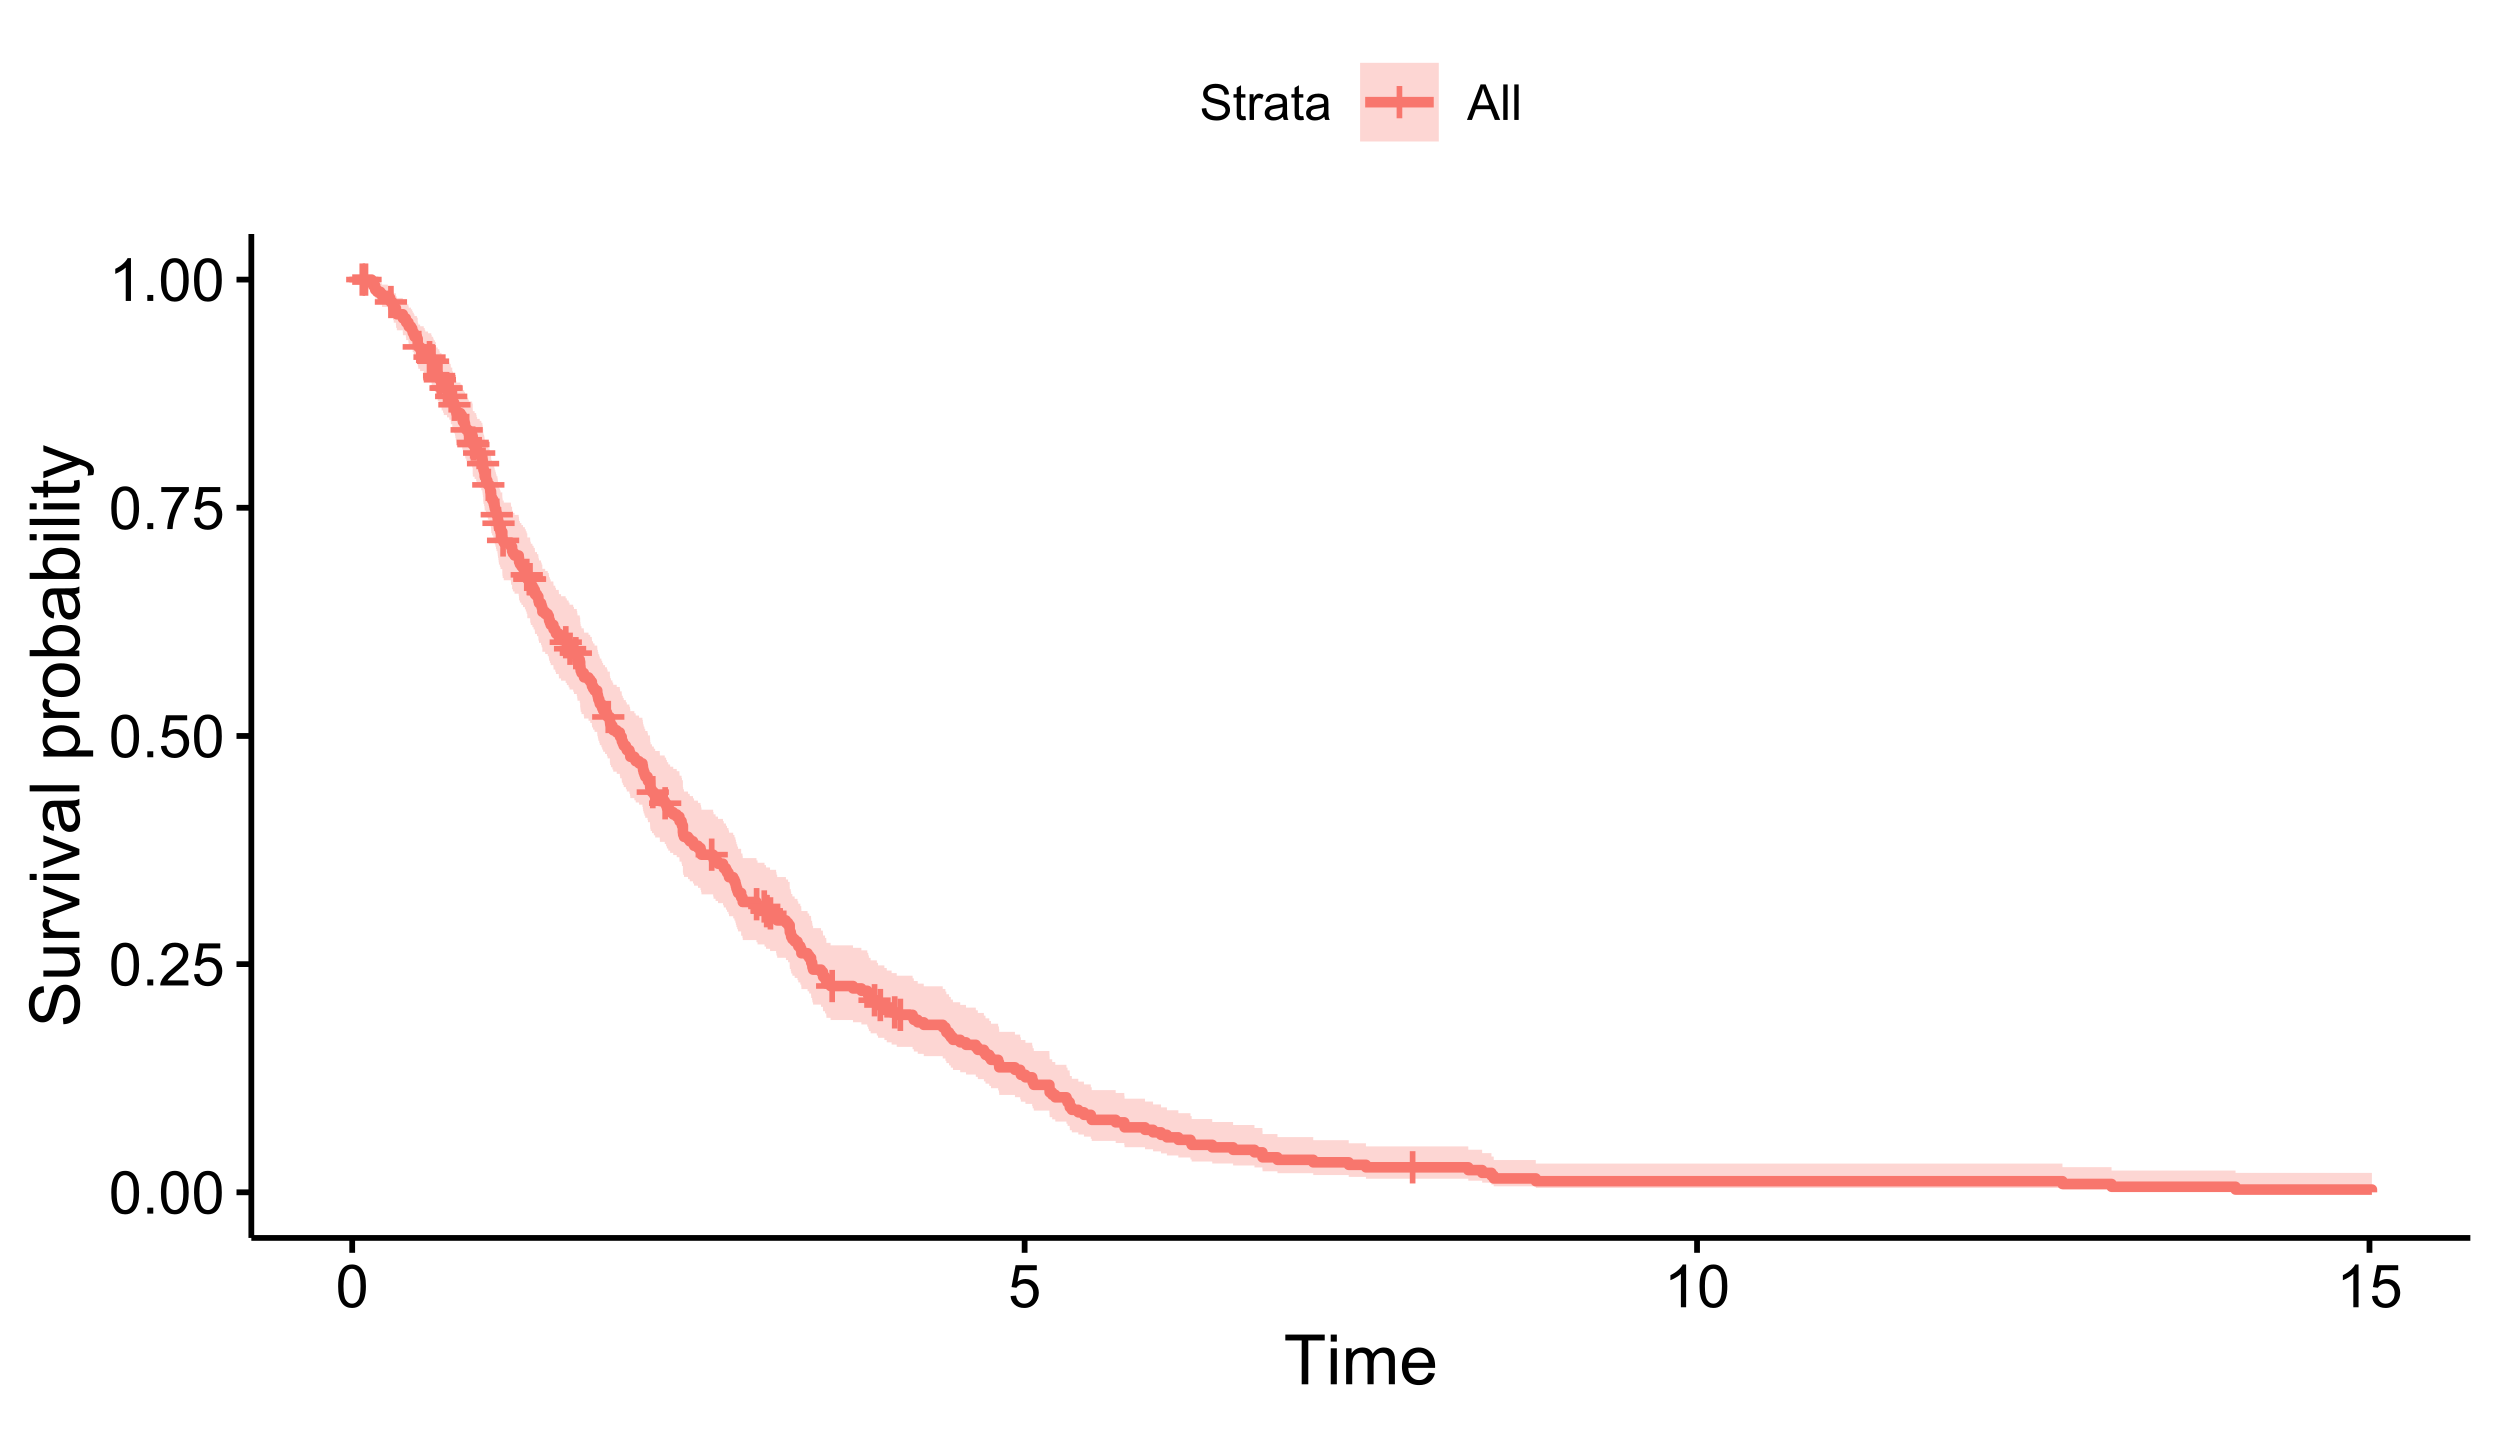 <?xml version="1.0" encoding="UTF-8"?>
<svg xmlns="http://www.w3.org/2000/svg" xmlns:xlink="http://www.w3.org/1999/xlink" width="504pt" height="288pt" viewBox="0 0 504 288" version="1.1">
<defs>
<g>
<symbol overflow="visible" id="glyph0-0">
<path style="stroke:none;" d="M 1.719 0 L 1.719 -8.594 L 8.594 -8.594 L 8.594 0 Z M 1.934 -0.215 L 8.379 -0.215 L 8.379 -8.379 L 1.934 -8.379 Z M 1.934 -0.215 "/>
</symbol>
<symbol overflow="visible" id="glyph0-1">
<path style="stroke:none;" d="M 3.445 -1.59 L 3.445 -4.289 L 0.766 -4.289 L 0.766 -5.418 L 3.445 -5.418 L 3.445 -8.098 L 4.586 -8.098 L 4.586 -5.418 L 7.266 -5.418 L 7.266 -4.289 L 4.586 -4.289 L 4.586 -1.59 Z M 3.445 -1.59 "/>
</symbol>
<symbol overflow="visible" id="glyph1-0">
<path style="stroke:none;" d="M 1.5 0 L 1.5 -7.5 L 7.5 -7.5 L 7.5 0 Z M 1.688 -0.188 L 7.312 -0.188 L 7.312 -7.312 L 1.688 -7.312 Z M 1.688 -0.188 "/>
</symbol>
<symbol overflow="visible" id="glyph1-1">
<path style="stroke:none;" d="M 0.5 -4.234 C 0.496 -5.246 0.602 -6.062 0.812 -6.688 C 1.02 -7.305 1.328 -7.785 1.742 -8.121 C 2.148 -8.457 2.668 -8.625 3.297 -8.625 C 3.758 -8.625 4.164 -8.531 4.512 -8.348 C 4.855 -8.16 5.141 -7.891 5.371 -7.543 C 5.594 -7.191 5.773 -6.766 5.906 -6.266 C 6.035 -5.762 6.098 -5.086 6.102 -4.234 C 6.098 -3.227 5.996 -2.414 5.789 -1.797 C 5.578 -1.176 5.266 -0.695 4.859 -0.359 C 4.445 -0.02 3.926 0.145 3.297 0.148 C 2.465 0.145 1.816 -0.148 1.348 -0.742 C 0.781 -1.457 0.496 -2.621 0.5 -4.234 Z M 1.582 -4.234 C 1.582 -2.824 1.746 -1.887 2.074 -1.418 C 2.402 -0.949 2.809 -0.715 3.297 -0.719 C 3.777 -0.715 4.184 -0.949 4.52 -1.422 C 4.848 -1.887 5.016 -2.824 5.016 -4.234 C 5.016 -5.648 4.848 -6.59 4.52 -7.055 C 4.184 -7.516 3.773 -7.746 3.289 -7.75 C 2.801 -7.746 2.414 -7.543 2.125 -7.137 C 1.762 -6.613 1.582 -5.645 1.582 -4.234 Z M 1.582 -4.234 "/>
</symbol>
<symbol overflow="visible" id="glyph1-2">
<path style="stroke:none;" d="M 1.09 0 L 1.09 -1.203 L 2.289 -1.203 L 2.289 0 Z M 1.09 0 "/>
</symbol>
<symbol overflow="visible" id="glyph1-3">
<path style="stroke:none;" d="M 6.039 -1.016 L 6.039 0 L 0.363 0 C 0.355 -0.254 0.395 -0.496 0.484 -0.734 C 0.629 -1.117 0.859 -1.5 1.18 -1.875 C 1.492 -2.25 1.953 -2.684 2.562 -3.176 C 3.492 -3.941 4.125 -4.547 4.453 -4.992 C 4.781 -5.438 4.945 -5.859 4.945 -6.266 C 4.945 -6.68 4.793 -7.031 4.496 -7.32 C 4.191 -7.602 3.805 -7.746 3.328 -7.75 C 2.82 -7.746 2.414 -7.594 2.109 -7.293 C 1.805 -6.984 1.648 -6.562 1.648 -6.031 L 0.562 -6.141 C 0.633 -6.945 0.91 -7.559 1.398 -7.988 C 1.879 -8.41 2.531 -8.625 3.352 -8.625 C 4.172 -8.625 4.824 -8.395 5.309 -7.938 C 5.789 -7.48 6.027 -6.914 6.031 -6.242 C 6.027 -5.895 5.957 -5.559 5.82 -5.227 C 5.676 -4.891 5.441 -4.539 5.117 -4.176 C 4.789 -3.805 4.25 -3.301 3.492 -2.664 C 2.859 -2.129 2.453 -1.77 2.273 -1.582 C 2.094 -1.395 1.945 -1.203 1.828 -1.016 Z M 6.039 -1.016 "/>
</symbol>
<symbol overflow="visible" id="glyph1-4">
<path style="stroke:none;" d="M 0.5 -2.25 L 1.605 -2.344 C 1.684 -1.805 1.871 -1.398 2.176 -1.125 C 2.473 -0.852 2.836 -0.715 3.258 -0.719 C 3.766 -0.715 4.195 -0.906 4.547 -1.293 C 4.898 -1.672 5.074 -2.18 5.074 -2.82 C 5.074 -3.414 4.902 -3.891 4.566 -4.242 C 4.227 -4.59 3.785 -4.762 3.242 -4.766 C 2.898 -4.762 2.594 -4.684 2.32 -4.531 C 2.047 -4.375 1.832 -4.176 1.676 -3.93 L 0.688 -4.062 L 1.516 -8.473 L 5.789 -8.473 L 5.789 -7.465 L 2.359 -7.465 L 1.898 -5.156 C 2.414 -5.516 2.953 -5.695 3.523 -5.695 C 4.27 -5.695 4.902 -5.434 5.422 -4.914 C 5.934 -4.395 6.191 -3.727 6.195 -2.914 C 6.191 -2.133 5.965 -1.461 5.516 -0.898 C 4.961 -0.199 4.211 0.145 3.258 0.148 C 2.477 0.145 1.836 -0.07 1.344 -0.508 C 0.844 -0.941 0.562 -1.523 0.5 -2.25 Z M 0.5 -2.25 "/>
</symbol>
<symbol overflow="visible" id="glyph1-5">
<path style="stroke:none;" d="M 0.57 -7.465 L 0.57 -8.477 L 6.129 -8.477 L 6.129 -7.656 C 5.582 -7.074 5.039 -6.301 4.5 -5.336 C 3.961 -4.371 3.547 -3.379 3.258 -2.359 C 3.047 -1.637 2.91 -0.852 2.852 0 L 1.77 0 C 1.781 -0.676 1.914 -1.492 2.168 -2.449 C 2.418 -3.402 2.781 -4.324 3.258 -5.215 C 3.734 -6.105 4.238 -6.855 4.773 -7.465 Z M 0.57 -7.465 "/>
</symbol>
<symbol overflow="visible" id="glyph1-6">
<path style="stroke:none;" d="M 4.469 0 L 3.414 0 L 3.414 -6.719 C 3.16 -6.477 2.828 -6.234 2.414 -5.996 C 2 -5.75 1.629 -5.57 1.305 -5.449 L 1.305 -6.469 C 1.895 -6.742 2.41 -7.078 2.852 -7.477 C 3.293 -7.871 3.605 -8.254 3.789 -8.625 L 4.469 -8.625 Z M 4.469 0 "/>
</symbol>
<symbol overflow="visible" id="glyph2-0">
<path style="stroke:none;" d="M 1.75 0 L 1.75 -8.75 L 8.75 -8.75 L 8.75 0 Z M 1.969 -0.219 L 8.531 -0.219 L 8.531 -8.531 L 1.969 -8.531 Z M 1.969 -0.219 "/>
</symbol>
<symbol overflow="visible" id="glyph2-1">
<path style="stroke:none;" d="M 3.629 0 L 3.629 -8.84 L 0.328 -8.84 L 0.328 -10.023 L 8.273 -10.023 L 8.273 -8.84 L 4.957 -8.84 L 4.957 0 Z M 3.629 0 "/>
</symbol>
<symbol overflow="visible" id="glyph2-2">
<path style="stroke:none;" d="M 0.93 -8.605 L 0.93 -10.023 L 2.16 -10.023 L 2.16 -8.605 Z M 0.93 0 L 0.93 -7.258 L 2.16 -7.258 L 2.16 0 Z M 0.93 0 "/>
</symbol>
<symbol overflow="visible" id="glyph2-3">
<path style="stroke:none;" d="M 0.922 0 L 0.922 -7.258 L 2.023 -7.258 L 2.023 -6.242 C 2.25 -6.594 2.555 -6.879 2.934 -7.098 C 3.309 -7.309 3.738 -7.418 4.227 -7.422 C 4.758 -7.418 5.199 -7.305 5.547 -7.086 C 5.887 -6.859 6.129 -6.551 6.273 -6.152 C 6.848 -6.996 7.594 -7.418 8.516 -7.422 C 9.234 -7.418 9.789 -7.219 10.176 -6.824 C 10.562 -6.422 10.758 -5.809 10.758 -4.984 L 10.758 0 L 9.535 0 L 9.535 -4.574 C 9.531 -5.062 9.492 -5.418 9.414 -5.637 C 9.332 -5.852 9.188 -6.023 8.98 -6.16 C 8.77 -6.289 8.523 -6.355 8.242 -6.359 C 7.73 -6.355 7.309 -6.188 6.973 -5.848 C 6.637 -5.508 6.469 -4.965 6.469 -4.219 L 6.469 0 L 5.234 0 L 5.234 -4.719 C 5.23 -5.262 5.133 -5.672 4.934 -5.949 C 4.73 -6.219 4.402 -6.355 3.953 -6.359 C 3.602 -6.355 3.281 -6.266 2.988 -6.086 C 2.695 -5.902 2.48 -5.637 2.352 -5.285 C 2.215 -4.934 2.148 -4.426 2.152 -3.766 L 2.152 0 Z M 0.922 0 "/>
</symbol>
<symbol overflow="visible" id="glyph2-4">
<path style="stroke:none;" d="M 5.891 -2.336 L 7.164 -2.18 C 6.961 -1.438 6.59 -0.859 6.047 -0.449 C 5.504 -0.039 4.812 0.164 3.973 0.164 C 2.91 0.164 2.066 -0.16 1.445 -0.816 C 0.82 -1.465 0.508 -2.383 0.512 -3.57 C 0.508 -4.785 0.824 -5.734 1.453 -6.41 C 2.082 -7.082 2.898 -7.418 3.902 -7.422 C 4.871 -7.418 5.664 -7.086 6.281 -6.43 C 6.895 -5.766 7.199 -4.84 7.203 -3.645 C 7.199 -3.57 7.199 -3.461 7.199 -3.316 L 1.785 -3.316 C 1.828 -2.516 2.055 -1.902 2.461 -1.48 C 2.867 -1.055 3.371 -0.844 3.977 -0.848 C 4.426 -0.844 4.812 -0.961 5.133 -1.203 C 5.453 -1.438 5.703 -1.816 5.891 -2.336 Z M 1.852 -4.328 L 5.906 -4.328 C 5.852 -4.934 5.695 -5.391 5.441 -5.703 C 5.047 -6.172 4.539 -6.41 3.918 -6.414 C 3.352 -6.41 2.875 -6.219 2.492 -5.844 C 2.102 -5.461 1.891 -4.957 1.852 -4.328 Z M 1.852 -4.328 "/>
</symbol>
<symbol overflow="visible" id="glyph3-0">
<path style="stroke:none;" d="M 0 -1.75 L -8.75 -1.75 L -8.75 -8.75 L 0 -8.75 Z M -0.219 -1.969 L -0.219 -8.531 L -8.531 -8.531 L -8.531 -1.969 Z M -0.219 -1.969 "/>
</symbol>
<symbol overflow="visible" id="glyph3-1">
<path style="stroke:none;" d="M -3.219 -0.629 L -3.328 -1.879 C -2.828 -1.938 -2.414 -2.074 -2.094 -2.293 C -1.77 -2.504 -1.512 -2.84 -1.316 -3.301 C -1.117 -3.754 -1.02 -4.27 -1.02 -4.84 C -1.02 -5.344 -1.094 -5.789 -1.242 -6.18 C -1.391 -6.566 -1.594 -6.855 -1.859 -7.043 C -2.117 -7.23 -2.406 -7.324 -2.719 -7.328 C -3.031 -7.324 -3.305 -7.234 -3.543 -7.055 C -3.773 -6.871 -3.973 -6.57 -4.137 -6.152 C -4.238 -5.883 -4.398 -5.285 -4.625 -4.367 C -4.844 -3.445 -5.055 -2.801 -5.25 -2.434 C -5.5 -1.949 -5.809 -1.594 -6.184 -1.363 C -6.551 -1.125 -6.969 -1.008 -7.43 -1.012 C -7.934 -1.008 -8.406 -1.152 -8.848 -1.441 C -9.285 -1.73 -9.617 -2.148 -9.848 -2.699 C -10.074 -3.25 -10.188 -3.863 -10.191 -4.539 C -10.188 -5.277 -10.07 -5.934 -9.832 -6.504 C -9.594 -7.07 -9.242 -7.504 -8.777 -7.812 C -8.309 -8.117 -7.781 -8.281 -7.199 -8.305 L -7.102 -7.035 C -7.734 -6.965 -8.211 -6.734 -8.539 -6.34 C -8.859 -5.945 -9.023 -5.363 -9.023 -4.594 C -9.023 -3.789 -8.875 -3.203 -8.582 -2.84 C -8.285 -2.469 -7.93 -2.285 -7.52 -2.289 C -7.156 -2.285 -6.863 -2.414 -6.633 -2.68 C -6.398 -2.93 -6.156 -3.598 -5.914 -4.68 C -5.668 -5.754 -5.457 -6.492 -5.277 -6.898 C -5.008 -7.477 -4.668 -7.906 -4.254 -8.188 C -3.84 -8.461 -3.363 -8.602 -2.828 -8.605 C -2.293 -8.602 -1.789 -8.449 -1.32 -8.148 C -0.844 -7.84 -0.477 -7.402 -0.219 -6.832 C 0.043 -6.262 0.168 -5.617 0.172 -4.902 C 0.168 -3.992 0.039 -3.23 -0.223 -2.621 C -0.488 -2.004 -0.887 -1.523 -1.418 -1.18 C -1.949 -0.828 -2.547 -0.645 -3.219 -0.629 Z M -3.219 -0.629 "/>
</symbol>
<symbol overflow="visible" id="glyph3-2">
<path style="stroke:none;" d="M 0 -5.68 L -1.066 -5.68 C -0.246 -5.109 0.164 -4.344 0.164 -3.375 C 0.164 -2.945 0.082 -2.543 -0.082 -2.176 C -0.246 -1.801 -0.449 -1.527 -0.699 -1.348 C -0.945 -1.168 -1.25 -1.043 -1.613 -0.973 C -1.852 -0.918 -2.234 -0.891 -2.762 -0.895 L -7.258 -0.895 L -7.258 -2.125 L -3.234 -2.125 C -2.59 -2.121 -2.156 -2.148 -1.934 -2.203 C -1.609 -2.277 -1.355 -2.438 -1.172 -2.691 C -0.984 -2.941 -0.891 -3.254 -0.895 -3.625 C -0.891 -3.988 -0.984 -4.332 -1.176 -4.66 C -1.363 -4.98 -1.621 -5.211 -1.949 -5.348 C -2.273 -5.48 -2.746 -5.547 -3.371 -5.551 L -7.258 -5.551 L -7.258 -6.781 L 0 -6.781 Z M 0 -5.68 "/>
</symbol>
<symbol overflow="visible" id="glyph3-3">
<path style="stroke:none;" d="M 0 -0.91 L -7.258 -0.91 L -7.258 -2.016 L -6.16 -2.016 C -6.668 -2.297 -7.008 -2.559 -7.176 -2.801 C -7.336 -3.039 -7.418 -3.301 -7.422 -3.59 C -7.418 -4 -7.285 -4.422 -7.027 -4.852 L -5.887 -4.43 C -6.062 -4.129 -6.152 -3.828 -6.152 -3.527 C -6.152 -3.258 -6.07 -3.016 -5.91 -2.801 C -5.746 -2.586 -5.52 -2.434 -5.234 -2.344 C -4.793 -2.207 -4.316 -2.137 -3.801 -2.141 L 0 -2.141 Z M 0 -0.91 "/>
</symbol>
<symbol overflow="visible" id="glyph3-4">
<path style="stroke:none;" d="M 0 -2.938 L -7.258 -0.18 L -7.258 -1.477 L -2.914 -3.035 C -2.438 -3.203 -1.949 -3.355 -1.449 -3.5 C -1.828 -3.605 -2.289 -3.758 -2.828 -3.957 L -7.258 -5.57 L -7.258 -6.836 L 0 -4.086 Z M 0 -2.938 "/>
</symbol>
<symbol overflow="visible" id="glyph3-5">
<path style="stroke:none;" d="M -8.605 -0.93 L -10.023 -0.93 L -10.023 -2.16 L -8.605 -2.16 Z M 0 -0.93 L -7.258 -0.93 L -7.258 -2.16 L 0 -2.16 Z M 0 -0.93 "/>
</symbol>
<symbol overflow="visible" id="glyph3-6">
<path style="stroke:none;" d="M -0.895 -5.66 C -0.504 -5.203 -0.23 -4.762 -0.074 -4.344 C 0.086 -3.918 0.164 -3.469 0.164 -2.988 C 0.164 -2.188 -0.027 -1.574 -0.418 -1.148 C -0.805 -0.719 -1.305 -0.504 -1.914 -0.508 C -2.266 -0.504 -2.59 -0.586 -2.887 -0.75 C -3.18 -0.91 -3.414 -1.121 -3.594 -1.383 C -3.77 -1.645 -3.906 -1.938 -4 -2.27 C -4.059 -2.508 -4.121 -2.875 -4.184 -3.363 C -4.301 -4.355 -4.441 -5.086 -4.609 -5.559 C -4.773 -5.559 -4.879 -5.559 -4.93 -5.562 C -5.426 -5.559 -5.781 -5.445 -5.988 -5.215 C -6.266 -4.898 -6.402 -4.43 -6.406 -3.816 C -6.402 -3.23 -6.301 -2.805 -6.102 -2.531 C -5.895 -2.258 -5.535 -2.055 -5.023 -1.922 L -5.188 -0.719 C -5.699 -0.824 -6.117 -1.004 -6.434 -1.258 C -6.75 -1.504 -6.992 -1.867 -7.164 -2.344 C -7.332 -2.816 -7.418 -3.363 -7.422 -3.992 C -7.418 -4.609 -7.344 -5.113 -7.203 -5.504 C -7.055 -5.887 -6.871 -6.172 -6.652 -6.359 C -6.43 -6.539 -6.152 -6.668 -5.816 -6.742 C -5.605 -6.777 -5.227 -6.797 -4.684 -6.801 L -3.043 -6.801 C -1.895 -6.797 -1.172 -6.824 -0.871 -6.879 C -0.566 -6.934 -0.277 -7.035 0 -7.191 L 0 -5.906 C -0.254 -5.777 -0.551 -5.695 -0.895 -5.66 Z M -3.645 -5.559 C -3.461 -5.109 -3.305 -4.438 -3.18 -3.547 C -3.105 -3.039 -3.023 -2.684 -2.934 -2.473 C -2.84 -2.262 -2.707 -2.098 -2.531 -1.988 C -2.355 -1.871 -2.16 -1.816 -1.949 -1.82 C -1.617 -1.816 -1.344 -1.941 -1.129 -2.191 C -0.906 -2.438 -0.797 -2.801 -0.801 -3.281 C -0.797 -3.754 -0.898 -4.176 -1.109 -4.547 C -1.312 -4.914 -1.598 -5.184 -1.961 -5.359 C -2.238 -5.488 -2.648 -5.555 -3.191 -5.559 Z M -3.645 -5.559 "/>
</symbol>
<symbol overflow="visible" id="glyph3-7">
<path style="stroke:none;" d="M 0 -0.895 L -10.023 -0.895 L -10.023 -2.125 L 0 -2.125 Z M 0 -0.895 "/>
</symbol>
<symbol overflow="visible" id="glyph3-8">
<path style="stroke:none;" d=""/>
</symbol>
<symbol overflow="visible" id="glyph3-9">
<path style="stroke:none;" d="M 2.781 -0.922 L -7.258 -0.922 L -7.258 -2.043 L -6.316 -2.043 C -6.684 -2.305 -6.957 -2.602 -7.145 -2.938 C -7.324 -3.266 -7.418 -3.672 -7.422 -4.148 C -7.418 -4.766 -7.258 -5.312 -6.945 -5.789 C -6.625 -6.262 -6.176 -6.617 -5.594 -6.863 C -5.012 -7.102 -4.375 -7.223 -3.684 -7.227 C -2.938 -7.223 -2.27 -7.09 -1.676 -6.824 C -1.082 -6.555 -0.625 -6.168 -0.309 -5.664 C 0.008 -5.152 0.164 -4.617 0.164 -4.062 C 0.164 -3.648 0.078 -3.281 -0.094 -2.957 C -0.266 -2.629 -0.484 -2.359 -0.75 -2.152 L 2.781 -2.152 Z M -3.59 -2.039 C -2.652 -2.039 -1.961 -2.227 -1.516 -2.605 C -1.066 -2.98 -0.844 -3.438 -0.848 -3.977 C -0.844 -4.52 -1.074 -4.988 -1.539 -5.383 C -2 -5.77 -2.719 -5.965 -3.691 -5.969 C -4.613 -5.965 -5.305 -5.773 -5.77 -5.398 C -6.227 -5.016 -6.457 -4.562 -6.461 -4.031 C -6.457 -3.508 -6.211 -3.043 -5.727 -2.641 C -5.234 -2.238 -4.523 -2.039 -3.59 -2.039 Z M -3.59 -2.039 "/>
</symbol>
<symbol overflow="visible" id="glyph3-10">
<path style="stroke:none;" d="M -3.629 -0.465 C -4.973 -0.461 -5.969 -0.836 -6.617 -1.586 C -7.148 -2.207 -7.418 -2.969 -7.422 -3.871 C -7.418 -4.867 -7.09 -5.684 -6.441 -6.316 C -5.785 -6.949 -4.883 -7.266 -3.73 -7.266 C -2.797 -7.266 -2.062 -7.125 -1.527 -6.844 C -0.988 -6.562 -0.57 -6.152 -0.277 -5.621 C 0.02 -5.082 0.164 -4.5 0.164 -3.867 C 0.164 -2.852 -0.16 -2.027 -0.812 -1.402 C -1.461 -0.773 -2.398 -0.461 -3.629 -0.465 Z M -3.629 -1.73 C -2.695 -1.727 -2 -1.93 -1.539 -2.336 C -1.074 -2.738 -0.844 -3.25 -0.848 -3.867 C -0.844 -4.477 -1.074 -4.984 -1.543 -5.391 C -2.004 -5.797 -2.715 -6 -3.672 -6 C -4.566 -6 -5.246 -5.793 -5.711 -5.387 C -6.172 -4.977 -6.402 -4.473 -6.406 -3.871 C -6.402 -3.25 -6.172 -2.738 -5.715 -2.336 C -5.25 -1.93 -4.555 -1.727 -3.629 -1.73 Z M -3.629 -1.73 "/>
</symbol>
<symbol overflow="visible" id="glyph3-11">
<path style="stroke:none;" d="M 0 -2.059 L 0 -0.914 L -10.023 -0.918 L -10.023 -2.148 L -6.445 -2.148 C -7.094 -2.664 -7.418 -3.328 -7.422 -4.137 C -7.418 -4.582 -7.328 -5.004 -7.152 -5.402 C -6.969 -5.801 -6.715 -6.129 -6.395 -6.387 C -6.066 -6.645 -5.676 -6.844 -5.215 -6.992 C -4.754 -7.133 -4.262 -7.207 -3.738 -7.211 C -2.492 -7.207 -1.527 -6.898 -0.852 -6.289 C -0.172 -5.672 0.164 -4.934 0.164 -4.074 C 0.164 -3.215 -0.191 -2.543 -0.91 -2.059 Z M -3.684 -2.043 C -2.812 -2.039 -2.184 -2.156 -1.797 -2.398 C -1.16 -2.781 -0.844 -3.309 -0.848 -3.973 C -0.844 -4.508 -1.078 -4.969 -1.547 -5.363 C -2.016 -5.754 -2.711 -5.953 -3.637 -5.953 C -4.582 -5.953 -5.281 -5.766 -5.734 -5.391 C -6.184 -5.016 -6.41 -4.559 -6.414 -4.027 C -6.41 -3.484 -6.176 -3.02 -5.711 -2.629 C -5.242 -2.234 -4.566 -2.039 -3.684 -2.043 Z M -3.684 -2.043 "/>
</symbol>
<symbol overflow="visible" id="glyph3-12">
<path style="stroke:none;" d="M -1.102 -3.609 L -0.012 -3.789 C 0.059 -3.438 0.094 -3.129 0.098 -2.859 C 0.094 -2.41 0.027 -2.062 -0.113 -1.816 C -0.254 -1.57 -0.441 -1.395 -0.672 -1.297 C -0.902 -1.195 -1.387 -1.148 -2.125 -1.148 L -6.305 -1.148 L -6.305 -0.246 L -7.258 -0.246 L -7.258 -1.148 L -9.059 -1.148 L -9.797 -2.371 L -7.258 -2.371 L -7.258 -3.609 L -6.305 -3.609 L -6.305 -2.371 L -2.059 -2.371 C -1.703 -2.367 -1.477 -2.387 -1.379 -2.434 C -1.277 -2.473 -1.199 -2.547 -1.141 -2.648 C -1.078 -2.746 -1.047 -2.887 -1.051 -3.07 C -1.047 -3.203 -1.066 -3.383 -1.102 -3.609 Z M -1.102 -3.609 "/>
</symbol>
<symbol overflow="visible" id="glyph3-13">
<path style="stroke:none;" d="M 2.797 -0.867 L 1.641 -0.73 C 1.711 -0.996 1.746 -1.23 1.75 -1.438 C 1.746 -1.703 1.699 -1.922 1.613 -2.09 C 1.52 -2.25 1.395 -2.387 1.23 -2.496 C 1.105 -2.57 0.801 -2.695 0.316 -2.871 C 0.246 -2.895 0.145 -2.93 0.016 -2.98 L -7.258 -0.227 L -7.258 -1.551 L -3.055 -3.062 C -2.52 -3.254 -1.961 -3.43 -1.375 -3.59 C -1.938 -3.727 -2.488 -3.895 -3.027 -4.094 L -7.258 -5.648 L -7.258 -6.879 L 0.125 -4.117 C 0.918 -3.816 1.469 -3.586 1.77 -3.426 C 2.176 -3.203 2.473 -2.953 2.66 -2.672 C 2.848 -2.391 2.941 -2.051 2.945 -1.66 C 2.941 -1.418 2.891 -1.156 2.797 -0.867 Z M 2.797 -0.867 "/>
</symbol>
<symbol overflow="visible" id="glyph4-0">
<path style="stroke:none;" d="M 1.25 0 L 1.25 -6.25 L 6.25 -6.25 L 6.25 0 Z M 1.406 -0.156 L 6.094 -0.156 L 6.094 -6.094 L 1.406 -6.094 Z M 1.406 -0.156 "/>
</symbol>
<symbol overflow="visible" id="glyph4-1">
<path style="stroke:none;" d="M 0.449 -2.301 L 1.344 -2.379 C 1.383 -2.02 1.48 -1.723 1.637 -1.496 C 1.789 -1.262 2.031 -1.078 2.359 -0.938 C 2.684 -0.797 3.051 -0.727 3.457 -0.727 C 3.816 -0.727 4.133 -0.777 4.414 -0.887 C 4.688 -0.992 4.895 -1.141 5.031 -1.328 C 5.164 -1.512 5.23 -1.719 5.234 -1.945 C 5.23 -2.168 5.168 -2.363 5.039 -2.531 C 4.906 -2.695 4.691 -2.836 4.395 -2.953 C 4.199 -3.027 3.773 -3.141 3.117 -3.301 C 2.461 -3.457 2 -3.609 1.738 -3.75 C 1.395 -3.93 1.141 -4.148 0.973 -4.414 C 0.805 -4.676 0.719 -4.977 0.723 -5.309 C 0.719 -5.668 0.82 -6.004 1.027 -6.32 C 1.23 -6.633 1.531 -6.871 1.926 -7.035 C 2.32 -7.195 2.758 -7.277 3.242 -7.281 C 3.77 -7.277 4.238 -7.191 4.645 -7.023 C 5.047 -6.848 5.359 -6.598 5.578 -6.27 C 5.797 -5.938 5.914 -5.559 5.934 -5.141 L 5.023 -5.074 C 4.973 -5.523 4.809 -5.863 4.527 -6.098 C 4.242 -6.328 3.828 -6.445 3.281 -6.445 C 2.707 -6.445 2.289 -6.34 2.027 -6.129 C 1.766 -5.918 1.633 -5.664 1.637 -5.371 C 1.633 -5.109 1.727 -4.898 1.914 -4.734 C 2.094 -4.57 2.57 -4.398 3.34 -4.227 C 4.109 -4.047 4.637 -3.895 4.926 -3.77 C 5.34 -3.574 5.648 -3.332 5.848 -3.039 C 6.047 -2.742 6.145 -2.402 6.148 -2.023 C 6.145 -1.637 6.035 -1.277 5.82 -0.941 C 5.598 -0.602 5.285 -0.34 4.879 -0.156 C 4.469 0.027 4.008 0.117 3.5 0.121 C 2.852 0.117 2.309 0.027 1.871 -0.16 C 1.43 -0.348 1.086 -0.633 0.84 -1.012 C 0.59 -1.391 0.461 -1.82 0.449 -2.301 Z M 0.449 -2.301 "/>
</symbol>
<symbol overflow="visible" id="glyph4-2">
<path style="stroke:none;" d="M 2.578 -0.785 L 2.703 -0.008 C 2.453 0.047 2.234 0.07 2.039 0.07 C 1.719 0.07 1.469 0.02 1.297 -0.082 C 1.117 -0.184 0.996 -0.316 0.926 -0.48 C 0.855 -0.645 0.82 -0.988 0.82 -1.52 L 0.82 -4.5 L 0.176 -4.5 L 0.176 -5.188 L 0.82 -5.188 L 0.82 -6.469 L 1.695 -6.996 L 1.695 -5.188 L 2.578 -5.188 L 2.578 -4.5 L 1.695 -4.5 L 1.695 -1.469 C 1.691 -1.215 1.707 -1.055 1.742 -0.984 C 1.77 -0.914 1.82 -0.855 1.891 -0.812 C 1.957 -0.77 2.059 -0.75 2.191 -0.75 C 2.289 -0.75 2.418 -0.762 2.578 -0.785 Z M 2.578 -0.785 "/>
</symbol>
<symbol overflow="visible" id="glyph4-3">
<path style="stroke:none;" d="M 0.648 0 L 0.648 -5.188 L 1.441 -5.188 L 1.441 -4.398 C 1.641 -4.766 1.824 -5.008 2 -5.129 C 2.168 -5.242 2.355 -5.301 2.562 -5.305 C 2.855 -5.301 3.16 -5.207 3.469 -5.02 L 3.164 -4.203 C 2.949 -4.328 2.734 -4.395 2.52 -4.395 C 2.324 -4.395 2.148 -4.336 2 -4.219 C 1.844 -4.102 1.738 -3.941 1.676 -3.742 C 1.574 -3.426 1.523 -3.082 1.527 -2.715 L 1.527 0 Z M 0.648 0 "/>
</symbol>
<symbol overflow="visible" id="glyph4-4">
<path style="stroke:none;" d="M 4.043 -0.641 C 3.715 -0.359 3.398 -0.164 3.102 -0.055 C 2.797 0.062 2.477 0.117 2.133 0.117 C 1.562 0.117 1.125 -0.02 0.82 -0.301 C 0.512 -0.574 0.355 -0.93 0.359 -1.367 C 0.355 -1.617 0.414 -1.852 0.531 -2.062 C 0.645 -2.273 0.797 -2.441 0.988 -2.566 C 1.172 -2.691 1.383 -2.785 1.621 -2.855 C 1.789 -2.898 2.051 -2.945 2.402 -2.988 C 3.113 -3.074 3.633 -3.172 3.969 -3.289 C 3.969 -3.406 3.973 -3.484 3.977 -3.52 C 3.973 -3.875 3.891 -4.129 3.727 -4.277 C 3.5 -4.473 3.164 -4.57 2.727 -4.574 C 2.309 -4.57 2.004 -4.496 1.809 -4.355 C 1.609 -4.207 1.465 -3.953 1.371 -3.59 L 0.512 -3.707 C 0.586 -4.07 0.715 -4.367 0.898 -4.598 C 1.074 -4.82 1.336 -4.996 1.676 -5.121 C 2.012 -5.242 2.402 -5.301 2.852 -5.305 C 3.293 -5.301 3.652 -5.25 3.93 -5.148 C 4.203 -5.043 4.406 -4.91 4.539 -4.754 C 4.668 -4.59 4.758 -4.391 4.812 -4.156 C 4.84 -4 4.855 -3.73 4.859 -3.344 L 4.859 -2.172 C 4.855 -1.352 4.875 -0.836 4.914 -0.621 C 4.949 -0.402 5.023 -0.195 5.137 0 L 4.219 0 C 4.125 -0.18 4.066 -0.391 4.043 -0.641 Z M 3.969 -2.602 C 3.648 -2.469 3.172 -2.355 2.535 -2.27 C 2.172 -2.215 1.914 -2.156 1.766 -2.094 C 1.613 -2.023 1.5 -1.93 1.418 -1.809 C 1.336 -1.68 1.293 -1.539 1.297 -1.391 C 1.293 -1.152 1.383 -0.957 1.562 -0.805 C 1.738 -0.645 2 -0.566 2.344 -0.57 C 2.68 -0.566 2.98 -0.641 3.246 -0.793 C 3.508 -0.938 3.699 -1.141 3.828 -1.402 C 3.918 -1.598 3.965 -1.891 3.969 -2.281 Z M 3.969 -2.602 "/>
</symbol>
<symbol overflow="visible" id="glyph4-5">
<path style="stroke:none;" d="M -0.016 0 L 2.734 -7.156 L 3.754 -7.156 L 6.684 0 L 5.605 0 L 4.77 -2.168 L 1.777 -2.168 L 0.992 0 Z M 2.051 -2.938 L 4.477 -2.938 L 3.73 -4.922 C 3.5 -5.523 3.332 -6.016 3.223 -6.406 C 3.129 -5.945 3 -5.492 2.836 -5.039 Z M 2.051 -2.938 "/>
</symbol>
<symbol overflow="visible" id="glyph4-6">
<path style="stroke:none;" d="M 0.641 0 L 0.641 -7.156 L 1.52 -7.156 L 1.52 0 Z M 0.641 0 "/>
</symbol>
</g>
<clipPath id="clip1">
  <path d="M 50.668 47.168 L 498.02 47.168 L 498.02 249.57 L 50.668 249.57 Z M 50.668 47.168 "/>
</clipPath>
</defs>
<g id="surface1739">
<rect x="0" y="0" width="504" height="288" style="fill:rgb(100%,100%,100%);fill-opacity:1;stroke:none;"/>
<rect x="0" y="0" width="504" height="288" style="fill:rgb(100%,100%,100%);fill-opacity:1;stroke:none;"/>
<path style="fill:none;stroke-width:1.164;stroke-linecap:round;stroke-linejoin:round;stroke:rgb(100%,100%,100%);stroke-opacity:1;stroke-miterlimit:10;" d="M 0 288 L 504 288 L 504 0 L 0 0 Z M 0 288 "/>
<g clip-path="url(#clip1)" clip-rule="nonzero">
<path style=" stroke:none;fill-rule:nonzero;fill:rgb(100%,100%,100%);fill-opacity:1;" d="M 50.668 249.57 L 498.02 249.57 L 498.02 47.168 L 50.668 47.168 Z M 50.668 249.57 "/>
</g>
<path style="fill:none;stroke-width:2.134;stroke-linecap:butt;stroke-linejoin:round;stroke:rgb(97.255%,46.275%,42.745%);stroke-opacity:1;stroke-miterlimit:10;" d="M 71.004 56.367 L 74.906 56.367 L 74.906 56.777 L 75.125 56.777 L 75.125 57.191 L 75.234 57.191 L 75.234 57.602 L 75.641 57.602 L 75.641 58.422 L 76.02 58.422 L 76.02 58.832 L 76.672 58.832 L 76.672 59.242 L 77.023 59.242 L 77.023 59.652 L 78.188 59.652 L 78.188 60.066 L 78.648 60.066 L 78.648 60.477 L 78.758 60.477 L 78.758 60.887 L 79.109 60.887 L 79.109 61.297 L 79.246 61.297 L 79.246 61.711 L 79.383 61.711 L 79.383 62.121 L 79.816 62.121 L 79.816 62.531 L 79.844 62.531 L 79.844 62.945 L 80.004 62.945 L 80.004 63.355 L 81.199 63.355 L 81.199 63.77 L 81.227 63.77 L 81.227 64.18 L 81.82 64.18 L 81.82 64.59 L 81.875 64.59 L 81.875 65.004 L 82.336 65.004 L 82.336 65.414 L 82.391 65.414 L 82.391 65.824 L 82.852 65.824 L 82.852 66.238 L 83.098 66.238 L 83.098 66.648 L 83.203 66.648 L 83.203 67.062 L 83.422 67.062 L 83.422 67.473 L 83.559 67.473 L 83.559 67.883 L 84.043 67.883 L 84.043 68.297 L 84.207 68.297 L 84.207 69.121 L 84.234 69.121 L 84.234 69.531 L 84.316 69.531 L 84.316 69.941 L 84.695 69.941 L 84.695 70.355 L 85.426 70.355 L 85.426 70.77 L 85.617 70.77 L 85.617 71.18 L 85.727 71.18 L 85.727 71.594 L 86.297 71.594 L 86.297 72.004 L 86.945 72.004 L 86.945 72.418 L 87.027 72.418 L 87.027 72.832 L 87.324 72.832 L 87.324 73.246 L 87.434 73.246 L 87.434 73.664 L 87.68 73.664 L 87.68 74.078 L 87.867 74.078 L 87.867 74.492 L 87.895 74.492 L 87.895 74.906 L 87.922 74.906 L 87.922 75.32 L 88.246 75.32 L 88.246 75.734 L 88.574 75.734 L 88.574 76.152 L 88.652 76.152 L 88.652 76.57 L 89.008 76.57 L 89.008 76.988 L 89.035 76.988 L 89.035 77.406 L 89.305 77.406 L 89.305 77.82 L 89.469 77.82 L 89.469 78.238 L 90.117 78.238 L 90.117 78.66 L 90.578 78.66 L 90.578 79.082 L 90.852 79.082 L 90.852 79.5 L 90.879 79.5 L 90.879 79.922 L 91.176 79.922 L 91.176 80.762 L 91.312 80.762 L 91.312 81.184 L 91.555 81.184 L 91.555 81.605 L 91.719 81.605 L 91.719 82.027 L 91.797 82.027 L 91.797 82.449 L 91.879 82.449 L 91.879 82.871 L 92.016 82.871 L 92.016 83.293 L 92.828 83.293 L 92.828 83.715 L 93.102 83.715 L 93.102 84.137 L 93.207 84.137 L 93.207 84.559 L 93.316 84.559 L 93.316 84.984 L 93.59 84.984 L 93.59 85.406 L 93.75 85.406 L 93.75 85.828 L 93.805 85.828 L 93.805 86.25 L 93.996 86.25 L 93.996 86.672 L 94.375 86.672 L 94.375 87.094 L 94.512 87.094 L 94.512 87.52 L 95.188 87.52 L 95.188 87.941 L 95.297 87.941 L 95.297 89.211 L 95.324 89.211 L 95.324 89.637 L 95.676 89.637 L 95.676 90.062 L 96 90.062 L 96 90.488 L 96.082 90.488 L 96.082 90.914 L 96.191 90.914 L 96.191 91.34 L 96.707 91.34 L 96.707 91.766 L 97.031 91.766 L 97.031 92.195 L 97.25 92.195 L 97.25 92.621 L 97.301 92.621 L 97.301 93.047 L 97.355 93.047 L 97.355 93.477 L 97.41 93.477 L 97.41 94.332 L 97.465 94.332 L 97.465 94.762 L 97.602 94.762 L 97.602 95.188 L 97.684 95.188 L 97.684 95.617 L 97.711 95.617 L 97.711 96.043 L 97.953 96.043 L 97.953 96.473 L 98.008 96.473 L 98.008 96.902 L 98.25 96.902 L 98.25 97.328 L 98.359 97.328 L 98.359 97.758 L 98.684 97.758 L 98.684 98.188 L 98.793 98.188 L 98.793 98.617 L 98.848 98.617 L 98.848 99.047 L 98.984 99.047 L 98.984 99.477 L 99.012 99.477 L 99.012 99.906 L 99.039 99.906 L 99.039 100.336 L 99.199 100.336 L 99.199 100.766 L 99.445 100.766 L 99.445 101.195 L 99.555 101.195 L 99.555 101.625 L 99.66 101.625 L 99.66 102.055 L 99.742 102.055 L 99.742 102.484 L 99.879 102.484 L 99.879 102.914 L 99.988 102.914 L 99.988 103.344 L 100.094 103.344 L 100.094 103.773 L 100.285 103.773 L 100.285 104.203 L 100.34 104.203 L 100.34 104.633 L 100.395 104.633 L 100.395 105.062 L 100.477 105.062 L 100.477 105.496 L 100.527 105.496 L 100.527 105.926 L 100.582 105.926 L 100.582 106.359 L 100.773 106.359 L 100.773 106.793 L 100.91 106.793 L 100.91 107.223 L 101.262 107.223 L 101.262 108.09 L 101.289 108.09 L 101.289 108.52 L 101.344 108.52 L 101.344 108.953 L 101.559 108.953 L 101.559 109.387 L 102.996 109.387 L 102.996 109.82 L 103.023 109.82 L 103.023 110.254 L 103.238 110.254 L 103.238 111.121 L 103.402 111.121 L 103.402 111.555 L 103.727 111.555 L 103.727 111.988 L 104.57 111.988 L 104.57 112.422 L 104.621 112.422 L 104.621 112.855 L 104.648 112.855 L 104.648 113.289 L 104.812 113.289 L 104.812 113.723 L 105.109 113.723 L 105.109 114.156 L 105.438 114.156 L 105.438 114.594 L 105.816 114.594 L 105.816 115.027 L 106.004 115.027 L 106.004 115.461 L 106.168 115.461 L 106.168 115.895 L 106.305 115.895 L 106.305 116.762 L 106.875 116.762 L 106.875 117.203 L 106.898 117.203 L 106.898 117.641 L 107.008 117.641 L 107.008 118.078 L 107.336 118.078 L 107.336 118.516 L 107.578 118.516 L 107.578 118.957 L 107.82 118.957 L 107.82 119.395 L 107.848 119.395 L 107.848 119.832 L 108.258 119.832 L 108.258 120.27 L 108.527 120.27 L 108.527 120.707 L 108.555 120.707 L 108.555 121.148 L 108.664 121.148 L 108.664 121.586 L 109.07 121.586 L 109.07 122.023 L 109.203 122.023 L 109.203 122.461 L 109.34 122.461 L 109.34 123.34 L 109.91 123.34 L 109.91 123.777 L 110.426 123.777 L 110.426 124.215 L 110.641 124.215 L 110.641 124.652 L 110.695 124.652 L 110.695 125.09 L 110.859 125.09 L 110.859 125.531 L 111.02 125.531 L 111.02 125.969 L 111.562 125.969 L 111.562 126.406 L 111.59 126.406 L 111.59 126.844 L 111.941 126.844 L 111.941 127.285 L 112.078 127.285 L 112.078 127.723 L 112.648 127.723 L 112.648 128.16 L 112.676 128.16 L 112.676 128.598 L 113.109 128.598 L 113.109 129.035 L 114.031 129.035 L 114.031 129.477 L 114.273 129.477 L 114.273 129.914 L 114.629 129.914 L 114.629 130.355 L 114.816 130.355 L 114.816 130.797 L 115.551 130.797 L 115.551 131.238 L 115.711 131.238 L 115.711 131.68 L 116.281 131.68 L 116.281 132.121 L 116.363 132.121 L 116.363 132.566 L 116.418 132.566 L 116.418 133.008 L 116.879 133.008 L 116.879 133.453 L 116.961 133.453 L 116.961 134.34 L 117.012 134.34 L 117.012 134.785 L 117.066 134.785 L 117.066 135.227 L 117.23 135.227 L 117.23 135.672 L 117.691 135.672 L 117.691 136.113 L 117.746 136.113 L 117.746 136.559 L 118.641 136.559 L 118.641 137.004 L 118.992 137.004 L 118.992 137.445 L 119.316 137.445 L 119.316 137.891 L 119.344 137.891 L 119.344 138.332 L 119.562 138.332 L 119.562 138.777 L 119.859 138.777 L 119.859 139.219 L 120.402 139.219 L 120.402 139.664 L 120.43 139.664 L 120.43 140.109 L 120.539 140.109 L 120.539 140.551 L 120.621 140.551 L 120.621 140.996 L 120.809 140.996 L 120.809 141.438 L 120.918 141.438 L 120.918 141.883 L 121.242 141.883 L 121.242 142.324 L 121.406 142.324 L 121.406 142.77 L 121.594 142.77 L 121.594 143.215 L 121.977 143.215 L 121.977 143.656 L 122.355 143.656 L 122.355 144.102 L 122.488 144.102 L 122.488 144.543 L 122.949 144.543 L 122.949 145.438 L 123.004 145.438 L 123.004 145.883 L 123.168 145.883 L 123.168 146.328 L 123.465 146.328 L 123.465 146.773 L 123.629 146.773 L 123.629 147.219 L 124.332 147.219 L 124.332 147.664 L 124.957 147.664 L 124.957 148.109 L 125.012 148.109 L 125.012 148.555 L 125.336 148.555 L 125.336 149 L 125.363 149 L 125.363 149.445 L 125.555 149.445 L 125.555 149.895 L 125.742 149.895 L 125.742 150.34 L 126.176 150.34 L 126.176 150.785 L 126.367 150.785 L 126.367 151.23 L 126.883 151.23 L 126.883 151.676 L 127.02 151.676 L 127.02 152.121 L 127.07 152.121 L 127.07 152.566 L 127.887 152.566 L 127.887 153.012 L 128.156 153.012 L 128.156 153.457 L 128.836 153.457 L 128.836 153.902 L 129.512 153.902 L 129.512 154.352 L 129.594 154.352 L 129.594 154.797 L 129.648 154.797 L 129.648 155.242 L 129.758 155.242 L 129.758 155.688 L 129.918 155.688 L 129.918 156.133 L 130.082 156.133 L 130.082 156.578 L 130.543 156.578 L 130.543 157.023 L 130.625 157.023 L 130.625 157.469 L 131.031 157.469 L 131.031 157.914 L 131.059 157.914 L 131.059 158.359 L 131.086 158.359 L 131.086 158.809 L 131.164 158.809 L 131.164 159.254 L 131.438 159.254 L 131.438 159.699 L 131.816 159.699 L 131.816 160.145 L 132.086 160.145 L 132.086 160.594 L 133.008 160.594 L 133.008 161.043 L 133.035 161.043 L 133.035 161.492 L 134.012 161.492 L 134.012 161.938 L 134.285 161.938 L 134.285 162.391 L 134.445 162.391 L 134.445 162.84 L 134.719 162.84 L 134.719 163.293 L 135.098 163.293 L 135.098 163.742 L 135.723 163.742 L 135.723 164.191 L 136.426 164.191 L 136.426 164.645 L 136.969 164.645 L 136.969 165.094 L 136.996 165.094 L 136.996 165.547 L 137.402 165.547 L 137.402 165.996 L 137.484 165.996 L 137.484 166.445 L 137.672 166.445 L 137.672 167.801 L 137.727 167.801 L 137.727 168.25 L 137.891 168.25 L 137.891 168.699 L 138.703 168.699 L 138.703 169.152 L 139.055 169.152 L 139.055 169.602 L 139.707 169.602 L 139.707 170.055 L 139.922 170.055 L 139.922 170.504 L 140.711 170.504 L 140.711 170.953 L 141.223 170.953 L 141.223 171.406 L 141.332 171.406 L 141.332 171.855 L 141.414 171.855 L 141.414 172.305 L 143.773 172.305 L 143.773 172.762 L 143.855 172.762 L 143.855 173.215 L 144.262 173.215 L 144.262 173.668 L 144.75 173.668 L 144.75 174.121 L 145.754 174.121 L 145.754 174.574 L 145.914 174.574 L 145.914 175.027 L 146.348 175.027 L 146.348 175.484 L 146.566 175.484 L 146.566 175.938 L 146.863 175.938 L 146.863 176.391 L 146.973 176.391 L 146.973 176.844 L 147.812 176.844 L 147.812 177.297 L 148.059 177.297 L 148.059 177.75 L 148.246 177.75 L 148.246 178.207 L 148.355 178.207 L 148.355 178.66 L 148.465 178.66 L 148.465 179.113 L 148.625 179.113 L 148.625 179.566 L 148.789 179.566 L 148.789 180.02 L 149.414 180.02 L 149.414 180.93 L 149.684 180.93 L 149.684 181.383 L 149.738 181.383 L 149.738 181.836 L 152.504 181.836 L 152.504 182.289 L 152.719 182.289 L 152.719 182.746 L 154.129 182.746 L 154.129 183.207 L 154.43 183.207 L 154.43 183.668 L 155.242 183.668 L 155.242 184.137 L 156.461 184.137 L 156.461 184.609 L 156.543 184.609 L 156.543 185.082 L 156.68 185.082 L 156.68 185.555 L 158.441 185.555 L 158.441 186.027 L 158.875 186.027 L 158.875 186.5 L 159.199 186.5 L 159.199 187.445 L 159.227 187.445 L 159.227 187.918 L 159.418 187.918 L 159.418 188.391 L 159.5 188.391 L 159.5 188.863 L 159.742 188.863 L 159.742 189.336 L 160.203 189.336 L 160.203 189.809 L 160.773 189.809 L 160.773 190.281 L 160.934 190.281 L 160.934 190.754 L 161.344 190.754 L 161.344 191.227 L 161.531 191.227 L 161.531 191.699 L 161.559 191.699 L 161.559 192.172 L 162.805 192.172 L 162.805 192.645 L 163.133 192.645 L 163.133 193.117 L 163.512 193.117 L 163.512 193.59 L 163.539 193.59 L 163.539 194.062 L 163.727 194.062 L 163.727 194.535 L 163.781 194.535 L 163.781 195.008 L 163.918 195.008 L 163.918 195.477 L 165.516 195.477 L 165.516 195.949 L 165.898 195.949 L 165.898 196.422 L 165.926 196.422 L 165.926 196.895 L 166.332 196.895 L 166.332 197.367 L 166.574 197.367 L 166.574 197.84 L 166.602 197.84 L 166.602 198.312 L 167.441 198.312 L 167.441 198.785 L 171.969 198.785 L 171.969 199.266 L 173.652 199.266 L 173.652 199.742 L 174.844 199.742 L 174.844 200.219 L 175.035 200.219 L 175.035 200.699 L 175.168 200.699 L 175.168 201.176 L 175.523 201.176 L 175.523 201.652 L 176.77 201.652 L 176.77 202.137 L 177.012 202.137 L 177.012 202.621 L 178.285 202.621 L 178.285 203.113 L 178.773 203.113 L 178.773 203.602 L 179.75 203.602 L 179.75 204.094 L 180.781 204.094 L 180.781 204.59 L 183.98 204.59 L 183.98 205.094 L 184.227 205.094 L 184.227 205.598 L 185.012 205.598 L 185.012 206.102 L 186.23 206.102 L 186.23 206.605 L 190.055 206.605 L 190.055 207.109 L 190.598 207.109 L 190.598 207.613 L 190.785 207.613 L 190.785 208.117 L 191.328 208.117 L 191.328 208.621 L 191.68 208.621 L 191.68 209.125 L 192.113 209.125 L 192.113 209.629 L 193.578 209.629 L 193.578 210.133 L 194.746 210.133 L 194.746 210.637 L 196.723 210.637 L 196.723 211.141 L 197.129 211.141 L 197.129 211.645 L 198.352 211.645 L 198.352 212.148 L 198.676 212.148 L 198.676 212.652 L 199.434 212.652 L 199.434 213.156 L 199.785 213.156 L 199.785 213.66 L 201.223 213.66 L 201.223 214.164 L 201.387 214.164 L 201.387 214.668 L 201.441 214.668 L 201.441 215.172 L 204.613 215.172 L 204.613 215.676 L 205.672 215.676 L 205.672 216.18 L 205.805 216.18 L 205.805 216.684 L 206.727 216.684 L 206.727 217.188 L 208.082 217.188 L 208.082 217.691 L 208.191 217.691 L 208.191 218.195 L 208.41 218.195 L 208.41 218.699 L 211.555 218.699 L 211.555 219.203 L 211.582 219.203 L 211.582 219.707 L 211.609 219.707 L 211.609 220.211 L 212.125 220.211 L 212.125 220.715 L 212.746 220.715 L 212.746 221.219 L 214.996 221.219 L 214.996 221.723 L 215.215 221.723 L 215.215 222.227 L 215.648 222.227 L 215.648 222.73 L 215.676 222.73 L 215.676 223.234 L 216.082 223.234 L 216.082 223.738 L 217.383 223.738 L 217.383 224.242 L 218.523 224.242 L 218.523 224.746 L 219.906 224.746 L 219.906 225.254 L 220.094 225.254 L 220.094 225.758 L 224.922 225.758 L 224.922 226.262 L 226.656 226.262 L 226.656 226.766 L 226.711 226.766 L 226.711 227.27 L 230.832 227.27 L 230.832 227.773 L 232.457 227.773 L 232.457 228.277 L 234.059 228.277 L 234.059 228.781 L 235.25 228.781 L 235.25 229.285 L 237.555 229.285 L 237.555 229.789 L 239.996 229.789 L 239.996 230.293 L 240.238 230.293 L 240.238 230.797 L 244.387 230.797 L 244.387 231.301 L 248.59 231.301 L 248.59 231.805 L 252.898 231.805 L 252.898 232.309 L 254.5 232.309 L 254.5 232.812 L 254.527 232.812 L 254.527 233.316 L 257.535 233.316 L 257.535 233.82 L 264.75 233.82 L 264.75 234.324 L 271.906 234.324 L 271.906 234.828 L 275.375 234.828 L 275.375 235.332 L 296.008 235.332 L 296.008 235.891 L 298.801 235.891 L 298.801 236.449 L 300.672 236.449 L 300.672 237.012 L 301.133 237.012 L 301.133 237.57 L 309.617 237.57 L 309.617 238.129 L 415.789 238.129 L 415.789 238.691 L 425.688 238.691 L 425.688 239.25 L 450.684 239.25 L 450.684 239.812 L 478.176 239.812 L 478.176 240.371 "/>
<path style=" stroke:none;fill-rule:nonzero;fill:rgb(97.255%,46.275%,42.745%);fill-opacity:0.298;" d="M 71.004 56.367 L 75.641 56.367 L 75.641 56.621 L 76.02 56.621 L 76.02 56.863 L 76.672 56.863 L 76.672 57.117 L 77.023 57.117 L 77.023 57.383 L 78.188 57.383 L 78.188 57.656 L 78.648 57.656 L 78.648 57.941 L 78.758 57.941 L 78.758 58.23 L 79.109 58.23 L 79.109 58.523 L 79.246 58.523 L 79.246 58.824 L 79.383 58.824 L 79.383 59.129 L 79.816 59.129 L 79.816 59.438 L 79.844 59.438 L 79.844 59.75 L 80.004 59.75 L 80.004 60.066 L 81.199 60.066 L 81.199 60.387 L 81.227 60.387 L 81.227 60.707 L 81.82 60.707 L 81.82 61.031 L 81.875 61.031 L 81.875 61.359 L 82.336 61.359 L 82.336 61.688 L 82.391 61.688 L 82.391 62.02 L 82.852 62.02 L 82.852 62.355 L 83.098 62.355 L 83.098 62.688 L 83.203 62.688 L 83.203 63.027 L 83.422 63.027 L 83.422 63.363 L 83.559 63.363 L 83.559 63.703 L 84.043 63.703 L 84.043 64.047 L 84.207 64.047 L 84.207 64.734 L 84.234 64.734 L 84.234 65.078 L 84.316 65.078 L 84.316 65.426 L 84.695 65.426 L 84.695 65.773 L 85.426 65.773 L 85.426 66.125 L 85.617 66.125 L 85.617 66.477 L 85.727 66.477 L 85.727 66.828 L 86.297 66.828 L 86.297 67.184 L 86.945 67.184 L 86.945 67.535 L 87.027 67.535 L 87.027 67.895 L 87.324 67.895 L 87.324 68.25 L 87.434 68.25 L 87.434 68.609 L 87.68 68.609 L 87.68 68.969 L 87.867 68.969 L 87.867 69.328 L 87.895 69.328 L 87.895 69.688 L 87.922 69.688 L 87.922 70.051 L 88.246 70.051 L 88.246 70.414 L 88.574 70.414 L 88.574 70.777 L 88.652 70.777 L 88.652 71.145 L 89.008 71.145 L 89.008 71.512 L 89.035 71.512 L 89.035 71.879 L 89.305 71.879 L 89.305 72.246 L 89.469 72.246 L 89.469 72.617 L 90.117 72.617 L 90.117 72.988 L 90.578 72.988 L 90.578 73.359 L 90.852 73.359 L 90.852 73.734 L 90.879 73.734 L 90.879 74.105 L 91.176 74.105 L 91.176 74.855 L 91.312 74.855 L 91.312 75.234 L 91.555 75.234 L 91.555 75.609 L 91.719 75.609 L 91.719 75.988 L 91.797 75.988 L 91.797 76.367 L 91.879 76.367 L 91.879 76.746 L 92.016 76.746 L 92.016 77.125 L 92.828 77.125 L 92.828 77.504 L 93.102 77.504 L 93.102 77.887 L 93.207 77.887 L 93.207 78.266 L 93.316 78.266 L 93.316 78.648 L 93.59 78.648 L 93.59 79.031 L 93.75 79.031 L 93.75 79.414 L 93.805 79.414 L 93.805 79.797 L 93.996 79.797 L 93.996 80.18 L 94.375 80.18 L 94.375 80.566 L 94.512 80.566 L 94.512 80.953 L 95.188 80.953 L 95.188 81.336 L 95.297 81.336 L 95.297 82.5 L 95.324 82.5 L 95.324 82.887 L 95.676 82.887 L 95.676 83.277 L 96 83.277 L 96 83.668 L 96.082 83.668 L 96.082 84.059 L 96.191 84.059 L 96.191 84.449 L 96.707 84.449 L 96.707 84.844 L 97.031 84.844 L 97.031 85.234 L 97.25 85.234 L 97.25 85.629 L 97.301 85.629 L 97.301 86.023 L 97.355 86.023 L 97.355 86.418 L 97.41 86.418 L 97.41 87.207 L 97.465 87.207 L 97.465 87.605 L 97.602 87.605 L 97.602 88 L 97.684 88 L 97.684 88.398 L 97.711 88.398 L 97.711 88.793 L 97.953 88.793 L 97.953 89.191 L 98.008 89.191 L 98.008 89.59 L 98.25 89.59 L 98.25 89.988 L 98.359 89.988 L 98.359 90.387 L 98.684 90.387 L 98.684 90.789 L 98.793 90.789 L 98.793 91.188 L 98.848 91.188 L 98.848 91.59 L 98.984 91.59 L 98.984 91.988 L 99.012 91.988 L 99.012 92.391 L 99.039 92.391 L 99.039 92.793 L 99.199 92.793 L 99.199 93.195 L 99.445 93.195 L 99.445 93.598 L 99.555 93.598 L 99.555 94 L 99.66 94 L 99.66 94.402 L 99.742 94.402 L 99.742 94.805 L 99.879 94.805 L 99.879 95.211 L 99.988 95.211 L 99.988 95.613 L 100.094 95.613 L 100.094 96.016 L 100.285 96.016 L 100.285 96.422 L 100.34 96.422 L 100.34 96.828 L 100.395 96.828 L 100.395 97.234 L 100.477 97.234 L 100.477 97.641 L 100.527 97.641 L 100.527 98.051 L 100.582 98.051 L 100.582 98.457 L 100.773 98.457 L 100.773 98.867 L 100.91 98.867 L 100.91 99.273 L 101.262 99.273 L 101.262 100.094 L 101.289 100.094 L 101.289 100.504 L 101.344 100.504 L 101.344 100.91 L 101.559 100.91 L 101.559 101.324 L 102.996 101.324 L 102.996 101.734 L 103.023 101.734 L 103.023 102.145 L 103.238 102.145 L 103.238 102.973 L 103.402 102.973 L 103.402 103.383 L 103.727 103.383 L 103.727 103.797 L 104.57 103.797 L 104.57 104.211 L 104.621 104.211 L 104.621 104.621 L 104.648 104.621 L 104.648 105.035 L 104.812 105.035 L 104.812 105.449 L 105.109 105.449 L 105.109 105.863 L 105.438 105.863 L 105.438 106.277 L 105.816 106.277 L 105.816 106.695 L 106.004 106.695 L 106.004 107.109 L 106.168 107.109 L 106.168 107.523 L 106.305 107.523 L 106.305 108.355 L 106.875 108.355 L 106.875 108.777 L 106.898 108.777 L 106.898 109.195 L 107.008 109.195 L 107.008 109.617 L 107.336 109.617 L 107.336 110.039 L 107.578 110.039 L 107.578 110.457 L 107.82 110.457 L 107.82 110.879 L 107.848 110.879 L 107.848 111.301 L 108.258 111.301 L 108.258 111.723 L 108.527 111.723 L 108.527 112.145 L 108.555 112.145 L 108.555 112.566 L 108.664 112.566 L 108.664 112.988 L 109.07 112.988 L 109.07 113.41 L 109.203 113.41 L 109.203 113.832 L 109.34 113.832 L 109.34 114.68 L 109.91 114.68 L 109.91 115.102 L 110.426 115.102 L 110.426 115.527 L 110.641 115.527 L 110.641 115.949 L 110.695 115.949 L 110.695 116.375 L 110.859 116.375 L 110.859 116.801 L 111.02 116.801 L 111.02 117.223 L 111.562 117.223 L 111.562 117.648 L 111.59 117.648 L 111.59 118.074 L 111.941 118.074 L 111.941 118.5 L 112.078 118.5 L 112.078 118.926 L 112.648 118.926 L 112.648 119.352 L 112.676 119.352 L 112.676 119.777 L 113.109 119.777 L 113.109 120.203 L 114.031 120.203 L 114.031 120.629 L 114.273 120.629 L 114.273 121.059 L 114.629 121.059 L 114.629 121.484 L 114.816 121.484 L 114.816 121.914 L 115.551 121.914 L 115.551 122.344 L 115.711 122.344 L 115.711 122.773 L 116.281 122.773 L 116.281 123.207 L 116.363 123.207 L 116.363 123.641 L 116.418 123.641 L 116.418 124.07 L 116.879 124.07 L 116.879 124.504 L 116.961 124.504 L 116.961 125.371 L 117.012 125.371 L 117.012 125.805 L 117.066 125.805 L 117.066 126.238 L 117.23 126.238 L 117.23 126.672 L 117.691 126.672 L 117.691 127.109 L 117.746 127.109 L 117.746 127.543 L 118.641 127.543 L 118.641 127.977 L 118.992 127.977 L 118.992 128.41 L 119.316 128.41 L 119.316 128.848 L 119.344 128.848 L 119.344 129.281 L 119.562 129.281 L 119.562 129.719 L 119.859 129.719 L 119.859 130.152 L 120.402 130.152 L 120.402 130.59 L 120.43 130.59 L 120.43 131.027 L 120.539 131.027 L 120.539 131.465 L 120.621 131.465 L 120.621 131.898 L 120.809 131.898 L 120.809 132.336 L 120.918 132.336 L 120.918 132.773 L 121.242 132.773 L 121.242 133.211 L 121.406 133.211 L 121.406 133.648 L 121.594 133.648 L 121.594 134.086 L 121.977 134.086 L 121.977 134.523 L 122.355 134.523 L 122.355 134.961 L 122.488 134.961 L 122.488 135.402 L 122.949 135.402 L 122.949 136.281 L 123.004 136.281 L 123.004 136.723 L 123.168 136.723 L 123.168 137.164 L 123.465 137.164 L 123.465 137.605 L 123.629 137.605 L 123.629 138.047 L 124.332 138.047 L 124.332 138.488 L 124.957 138.488 L 124.957 138.93 L 125.012 138.93 L 125.012 139.375 L 125.336 139.375 L 125.336 139.816 L 125.363 139.816 L 125.363 140.258 L 125.555 140.258 L 125.555 140.703 L 125.742 140.703 L 125.742 141.145 L 126.176 141.145 L 126.176 141.586 L 126.367 141.586 L 126.367 142.031 L 126.883 142.031 L 126.883 142.477 L 127.02 142.477 L 127.02 142.918 L 127.07 142.918 L 127.07 143.363 L 127.887 143.363 L 127.887 143.809 L 128.156 143.809 L 128.156 144.25 L 128.836 144.25 L 128.836 144.695 L 129.512 144.695 L 129.512 145.141 L 129.594 145.141 L 129.594 145.586 L 129.648 145.586 L 129.648 146.031 L 129.758 146.031 L 129.758 146.477 L 129.918 146.477 L 129.918 146.926 L 130.082 146.926 L 130.082 147.371 L 130.543 147.371 L 130.543 147.816 L 130.625 147.816 L 130.625 148.262 L 131.031 148.262 L 131.031 148.711 L 131.059 148.711 L 131.059 149.156 L 131.086 149.156 L 131.086 149.605 L 131.164 149.605 L 131.164 150.051 L 131.438 150.051 L 131.438 150.5 L 131.816 150.5 L 131.816 150.949 L 132.086 150.949 L 132.086 151.398 L 133.008 151.398 L 133.008 151.852 L 133.035 151.852 L 133.035 152.301 L 134.012 152.301 L 134.012 152.75 L 134.285 152.75 L 134.285 153.203 L 134.445 153.203 L 134.445 153.66 L 134.719 153.66 L 134.719 154.113 L 135.098 154.113 L 135.098 154.566 L 135.723 154.566 L 135.723 155.02 L 136.426 155.02 L 136.426 155.477 L 136.969 155.477 L 136.969 155.93 L 136.996 155.93 L 136.996 156.387 L 137.402 156.387 L 137.402 156.84 L 137.484 156.84 L 137.484 157.297 L 137.672 157.297 L 137.672 158.664 L 137.727 158.664 L 137.727 159.121 L 137.891 159.121 L 137.891 159.578 L 138.703 159.578 L 138.703 160.035 L 139.055 160.035 L 139.055 160.492 L 139.707 160.492 L 139.707 160.949 L 139.922 160.949 L 139.922 161.406 L 140.711 161.406 L 140.711 161.867 L 141.223 161.867 L 141.223 162.324 L 141.332 162.324 L 141.332 162.781 L 141.414 162.781 L 141.414 163.242 L 143.773 163.242 L 143.773 163.703 L 143.855 163.703 L 143.855 164.164 L 144.262 164.164 L 144.262 164.625 L 144.75 164.625 L 144.75 165.09 L 145.754 165.09 L 145.754 165.551 L 145.914 165.551 L 145.914 166.016 L 146.348 166.016 L 146.348 166.477 L 146.566 166.477 L 146.566 166.941 L 146.863 166.941 L 146.863 167.406 L 146.973 167.406 L 146.973 167.871 L 147.812 167.871 L 147.812 168.332 L 148.059 168.332 L 148.059 168.797 L 148.246 168.797 L 148.246 169.262 L 148.355 169.262 L 148.355 169.727 L 148.465 169.727 L 148.465 170.191 L 148.625 170.191 L 148.625 170.66 L 148.789 170.66 L 148.789 171.125 L 149.414 171.125 L 149.414 172.059 L 149.684 172.059 L 149.684 172.523 L 149.738 172.523 L 149.738 172.992 L 152.504 172.992 L 152.504 173.457 L 152.719 173.457 L 152.719 173.93 L 154.129 173.93 L 154.129 174.402 L 154.43 174.402 L 154.43 174.879 L 155.242 174.879 L 155.242 175.359 L 156.461 175.359 L 156.461 175.844 L 156.543 175.844 L 156.543 176.332 L 156.68 176.332 L 156.68 176.816 L 158.441 176.816 L 158.441 177.305 L 158.875 177.305 L 158.875 177.793 L 159.199 177.793 L 159.199 178.766 L 159.227 178.766 L 159.227 179.254 L 159.418 179.254 L 159.418 179.742 L 159.5 179.742 L 159.5 180.23 L 159.742 180.23 L 159.742 180.723 L 160.203 180.723 L 160.203 181.211 L 160.773 181.211 L 160.773 181.699 L 160.934 181.699 L 160.934 182.191 L 161.344 182.191 L 161.344 182.68 L 161.531 182.68 L 161.531 183.172 L 161.559 183.172 L 161.559 183.664 L 162.805 183.664 L 162.805 184.156 L 163.133 184.156 L 163.133 184.648 L 163.512 184.648 L 163.512 185.141 L 163.539 185.141 L 163.539 185.633 L 163.727 185.633 L 163.727 186.125 L 163.781 186.125 L 163.781 186.621 L 163.918 186.621 L 163.918 187.113 L 165.516 187.113 L 165.516 187.609 L 165.898 187.609 L 165.898 188.102 L 165.926 188.102 L 165.926 188.598 L 166.332 188.598 L 166.332 189.094 L 166.574 189.094 L 166.574 189.59 L 166.602 189.59 L 166.602 190.086 L 167.441 190.086 L 167.441 190.582 L 171.969 190.582 L 171.969 191.086 L 173.652 191.086 L 173.652 191.59 L 174.844 191.59 L 174.844 192.094 L 175.035 192.094 L 175.035 192.594 L 175.168 192.594 L 175.168 193.102 L 175.523 193.102 L 175.523 193.605 L 176.77 193.605 L 176.77 194.113 L 177.012 194.113 L 177.012 194.625 L 178.285 194.625 L 178.285 195.145 L 178.773 195.145 L 178.773 195.66 L 179.75 195.66 L 179.75 196.18 L 180.781 196.18 L 180.781 196.703 L 183.98 196.703 L 183.98 197.234 L 184.227 197.234 L 184.227 197.77 L 185.012 197.77 L 185.012 198.301 L 186.23 198.301 L 186.23 198.836 L 190.055 198.836 L 190.055 199.371 L 190.598 199.371 L 190.598 199.906 L 190.785 199.906 L 190.785 200.441 L 191.328 200.441 L 191.328 200.977 L 191.68 200.977 L 191.68 201.516 L 192.113 201.516 L 192.113 202.051 L 193.578 202.051 L 193.578 202.59 L 194.746 202.59 L 194.746 203.133 L 196.723 203.133 L 196.723 203.672 L 197.129 203.672 L 197.129 204.211 L 198.352 204.211 L 198.352 204.754 L 198.676 204.754 L 198.676 205.297 L 199.434 205.297 L 199.434 205.84 L 199.785 205.84 L 199.785 206.383 L 201.223 206.383 L 201.223 206.93 L 201.387 206.93 L 201.387 207.477 L 201.441 207.477 L 201.441 208.023 L 204.613 208.023 L 204.613 208.57 L 205.672 208.57 L 205.672 209.121 L 205.805 209.121 L 205.805 209.668 L 206.727 209.668 L 206.727 210.219 L 208.082 210.219 L 208.082 210.773 L 208.191 210.773 L 208.191 211.324 L 208.41 211.324 L 208.41 211.879 L 211.555 211.879 L 211.555 212.434 L 211.582 212.434 L 211.582 212.988 L 211.609 212.988 L 211.609 213.547 L 212.125 213.547 L 212.125 214.105 L 212.746 214.105 L 212.746 214.664 L 214.996 214.664 L 214.996 215.227 L 215.215 215.227 L 215.215 215.789 L 215.648 215.789 L 215.648 216.352 L 215.676 216.352 L 215.676 216.918 L 216.082 216.918 L 216.082 217.484 L 217.383 217.484 L 217.383 218.051 L 218.523 218.051 L 218.523 218.621 L 219.906 218.621 L 219.906 219.191 L 220.094 219.191 L 220.094 219.766 L 224.922 219.766 L 224.922 220.34 L 226.656 220.34 L 226.656 220.914 L 226.711 220.914 L 226.711 221.492 L 230.832 221.492 L 230.832 222.074 L 232.457 222.074 L 232.457 222.656 L 234.059 222.656 L 234.059 223.242 L 235.25 223.242 L 235.25 223.828 L 237.555 223.828 L 237.555 224.418 L 239.996 224.418 L 239.996 225.008 L 240.238 225.008 L 240.238 225.602 L 244.387 225.602 L 244.387 226.199 L 248.59 226.199 L 248.59 226.801 L 252.898 226.801 L 252.898 227.406 L 254.5 227.406 L 254.5 228.012 L 254.527 228.012 L 254.527 228.625 L 257.535 228.625 L 257.535 229.238 L 264.75 229.238 L 264.75 229.859 L 271.906 229.859 L 271.906 230.484 L 275.375 230.484 L 275.375 231.113 L 296.008 231.113 L 296.008 231.785 L 298.801 231.785 L 298.801 232.469 L 300.672 232.469 L 300.672 233.16 L 301.133 233.16 L 301.133 233.863 L 309.617 233.863 L 309.617 234.578 L 415.789 234.578 L 415.789 235.293 L 425.688 235.293 L 425.688 235.984 L 450.684 235.984 L 450.684 236.453 L 478.176 236.453 L 478.176 240.289 L 450.684 240.289 L 450.684 240.086 L 425.688 240.086 L 425.688 239.816 L 415.789 239.816 L 415.789 239.504 L 309.617 239.504 L 309.617 239.164 L 301.133 239.164 L 301.133 238.805 L 300.672 238.805 L 300.672 238.426 L 298.801 238.426 L 298.801 238.031 L 296.008 238.031 L 296.008 237.629 L 275.375 237.629 L 275.375 237.262 L 271.906 237.262 L 271.906 236.891 L 264.75 236.891 L 264.75 236.516 L 257.535 236.516 L 257.535 236.133 L 254.527 236.133 L 254.527 235.746 L 254.5 235.746 L 254.5 235.355 L 252.898 235.355 L 252.898 234.961 L 248.59 234.961 L 248.59 234.562 L 244.387 234.562 L 244.387 234.164 L 240.238 234.164 L 240.238 233.758 L 239.996 233.758 L 239.996 233.352 L 237.555 233.352 L 237.555 232.941 L 235.25 232.941 L 235.25 232.527 L 234.059 232.527 L 234.059 232.113 L 232.457 232.113 L 232.457 231.695 L 230.832 231.695 L 230.832 231.277 L 226.711 231.277 L 226.711 230.855 L 226.656 230.855 L 226.656 230.43 L 224.922 230.43 L 224.922 230.004 L 220.094 230.004 L 220.094 229.578 L 219.906 229.578 L 219.906 229.148 L 218.523 229.148 L 218.523 228.719 L 217.383 228.719 L 217.383 228.285 L 216.082 228.285 L 216.082 227.852 L 215.676 227.852 L 215.676 227.418 L 215.648 227.418 L 215.648 226.98 L 215.215 226.98 L 215.215 226.543 L 214.996 226.543 L 214.996 226.105 L 212.746 226.105 L 212.746 225.664 L 212.125 225.664 L 212.125 225.223 L 211.609 225.223 L 211.609 224.777 L 211.582 224.777 L 211.582 224.336 L 211.555 224.336 L 211.555 223.891 L 208.41 223.891 L 208.41 223.441 L 208.191 223.441 L 208.191 222.996 L 208.082 222.996 L 208.082 222.547 L 206.727 222.547 L 206.727 222.098 L 205.805 222.098 L 205.805 221.645 L 205.672 221.645 L 205.672 221.195 L 204.613 221.195 L 204.613 220.742 L 201.441 220.742 L 201.441 220.289 L 201.387 220.289 L 201.387 219.836 L 201.223 219.836 L 201.223 219.379 L 199.785 219.379 L 199.785 218.922 L 199.434 218.922 L 199.434 218.465 L 198.676 218.465 L 198.676 218.008 L 198.352 218.008 L 198.352 217.551 L 197.129 217.551 L 197.129 217.09 L 196.723 217.09 L 196.723 216.629 L 194.746 216.629 L 194.746 216.168 L 193.578 216.168 L 193.578 215.707 L 192.113 215.707 L 192.113 215.246 L 191.68 215.246 L 191.68 214.781 L 191.328 214.781 L 191.328 214.316 L 190.785 214.316 L 190.785 213.855 L 190.598 213.855 L 190.598 213.387 L 190.055 213.387 L 190.055 212.922 L 186.23 212.922 L 186.23 212.457 L 185.012 212.457 L 185.012 211.988 L 184.227 211.988 L 184.227 211.52 L 183.98 211.52 L 183.98 211.051 L 180.781 211.051 L 180.781 210.59 L 179.75 210.59 L 179.75 210.133 L 178.773 210.133 L 178.773 209.676 L 178.285 209.676 L 178.285 209.219 L 177.012 209.219 L 177.012 208.77 L 176.77 208.77 L 176.77 208.32 L 175.523 208.32 L 175.523 207.871 L 175.168 207.871 L 175.168 207.426 L 175.035 207.426 L 175.035 206.98 L 174.844 206.98 L 174.844 206.531 L 173.652 206.531 L 173.652 206.086 L 171.969 206.086 L 171.969 205.637 L 167.441 205.637 L 167.441 205.195 L 166.602 205.195 L 166.602 204.75 L 166.574 204.75 L 166.574 204.309 L 166.332 204.309 L 166.332 203.863 L 165.926 203.863 L 165.926 203.418 L 165.898 203.418 L 165.898 202.977 L 165.516 202.977 L 165.516 202.531 L 163.918 202.531 L 163.918 202.082 L 163.781 202.082 L 163.781 201.637 L 163.727 201.637 L 163.727 201.191 L 163.539 201.191 L 163.539 200.746 L 163.512 200.746 L 163.512 200.297 L 163.133 200.297 L 163.133 199.848 L 162.805 199.848 L 162.805 199.402 L 161.559 199.402 L 161.559 198.953 L 161.531 198.953 L 161.531 198.504 L 161.344 198.504 L 161.344 198.055 L 160.934 198.055 L 160.934 197.605 L 160.773 197.605 L 160.773 197.156 L 160.203 197.156 L 160.203 196.707 L 159.742 196.707 L 159.742 196.254 L 159.5 196.254 L 159.5 195.805 L 159.418 195.805 L 159.418 195.352 L 159.227 195.352 L 159.227 194.902 L 159.199 194.902 L 159.199 193.996 L 158.875 193.996 L 158.875 193.543 L 158.441 193.543 L 158.441 193.09 L 156.68 193.09 L 156.68 192.637 L 156.543 192.637 L 156.543 192.184 L 156.461 192.184 L 156.461 191.73 L 155.242 191.73 L 155.242 191.281 L 154.43 191.281 L 154.43 190.836 L 154.129 190.836 L 154.129 190.395 L 152.719 190.395 L 152.719 189.957 L 152.504 189.957 L 152.504 189.52 L 149.738 189.52 L 149.738 189.082 L 149.684 189.082 L 149.684 188.648 L 149.414 188.648 L 149.414 187.773 L 148.789 187.773 L 148.789 187.336 L 148.625 187.336 L 148.625 186.898 L 148.465 186.898 L 148.465 186.461 L 148.355 186.461 L 148.355 186.023 L 148.246 186.023 L 148.246 185.586 L 148.059 185.586 L 148.059 185.148 L 147.812 185.148 L 147.812 184.707 L 146.973 184.707 L 146.973 184.27 L 146.863 184.27 L 146.863 183.828 L 146.566 183.828 L 146.566 183.391 L 146.348 183.391 L 146.348 182.949 L 145.914 182.949 L 145.914 182.512 L 145.754 182.512 L 145.754 182.07 L 144.75 182.07 L 144.75 181.629 L 144.262 181.629 L 144.262 181.188 L 143.855 181.188 L 143.855 180.746 L 143.773 180.746 L 143.773 180.305 L 141.414 180.305 L 141.414 179.867 L 141.332 179.867 L 141.332 179.43 L 141.223 179.43 L 141.223 178.992 L 140.711 178.992 L 140.711 178.551 L 139.922 178.551 L 139.922 178.113 L 139.707 178.113 L 139.707 177.672 L 139.055 177.672 L 139.055 177.234 L 138.703 177.234 L 138.703 176.793 L 137.891 176.793 L 137.891 176.352 L 137.727 176.352 L 137.727 175.91 L 137.672 175.91 L 137.672 174.59 L 137.484 174.59 L 137.484 174.148 L 137.402 174.148 L 137.402 173.707 L 136.996 173.707 L 136.996 173.266 L 136.969 173.266 L 136.969 172.82 L 136.426 172.82 L 136.426 172.379 L 135.723 172.379 L 135.723 171.938 L 135.098 171.938 L 135.098 171.492 L 134.719 171.492 L 134.719 171.051 L 134.445 171.051 L 134.445 170.605 L 134.285 170.605 L 134.285 170.164 L 134.012 170.164 L 134.012 169.723 L 133.035 169.723 L 133.035 169.281 L 133.008 169.281 L 133.008 168.84 L 132.086 168.84 L 132.086 168.398 L 131.816 168.398 L 131.816 167.957 L 131.438 167.957 L 131.438 167.516 L 131.164 167.516 L 131.164 167.078 L 131.086 167.078 L 131.086 166.637 L 131.059 166.637 L 131.059 166.195 L 131.031 166.195 L 131.031 165.758 L 130.625 165.758 L 130.625 165.316 L 130.543 165.316 L 130.543 164.875 L 130.082 164.875 L 130.082 164.434 L 129.918 164.434 L 129.918 163.992 L 129.758 163.992 L 129.758 163.551 L 129.648 163.551 L 129.648 163.109 L 129.594 163.109 L 129.594 162.668 L 129.512 162.668 L 129.512 162.227 L 128.836 162.227 L 128.836 161.781 L 128.156 161.781 L 128.156 161.34 L 127.887 161.34 L 127.887 160.898 L 127.07 160.898 L 127.07 160.453 L 127.02 160.453 L 127.02 160.012 L 126.883 160.012 L 126.883 159.566 L 126.367 159.566 L 126.367 159.125 L 126.176 159.125 L 126.176 158.68 L 125.742 158.68 L 125.742 158.238 L 125.555 158.238 L 125.555 157.793 L 125.363 157.793 L 125.363 157.348 L 125.336 157.348 L 125.336 156.902 L 125.012 156.902 L 125.012 156.457 L 124.957 156.457 L 124.957 156.012 L 124.332 156.012 L 124.332 155.566 L 123.629 155.566 L 123.629 155.121 L 123.465 155.121 L 123.465 154.676 L 123.168 154.676 L 123.168 154.23 L 123.004 154.23 L 123.004 153.785 L 122.949 153.785 L 122.949 152.891 L 122.488 152.891 L 122.488 152.445 L 122.355 152.445 L 122.355 152 L 121.977 152 L 121.977 151.555 L 121.594 151.555 L 121.594 151.109 L 121.406 151.109 L 121.406 150.664 L 121.242 150.664 L 121.242 150.219 L 120.918 150.219 L 120.918 149.773 L 120.809 149.773 L 120.809 149.328 L 120.621 149.328 L 120.621 148.883 L 120.539 148.883 L 120.539 148.434 L 120.43 148.434 L 120.43 147.988 L 120.402 147.988 L 120.402 147.543 L 119.859 147.543 L 119.859 147.094 L 119.562 147.094 L 119.562 146.648 L 119.344 146.648 L 119.344 146.199 L 119.316 146.199 L 119.316 145.75 L 118.992 145.75 L 118.992 145.305 L 118.641 145.305 L 118.641 144.855 L 117.746 144.855 L 117.746 144.406 L 117.691 144.406 L 117.691 143.957 L 117.23 143.957 L 117.23 143.508 L 117.066 143.508 L 117.066 143.059 L 117.012 143.059 L 117.012 142.609 L 116.961 142.609 L 116.961 141.711 L 116.879 141.711 L 116.879 141.262 L 116.418 141.262 L 116.418 140.809 L 116.363 140.809 L 116.363 140.359 L 116.281 140.359 L 116.281 139.91 L 115.711 139.91 L 115.711 139.461 L 115.551 139.461 L 115.551 139.012 L 114.816 139.012 L 114.816 138.562 L 114.629 138.562 L 114.629 138.117 L 114.273 138.117 L 114.273 137.668 L 114.031 137.668 L 114.031 137.223 L 113.109 137.223 L 113.109 136.773 L 112.676 136.773 L 112.676 136.328 L 112.648 136.328 L 112.648 135.883 L 112.078 135.883 L 112.078 135.434 L 111.941 135.434 L 111.941 134.988 L 111.59 134.988 L 111.59 134.539 L 111.562 134.539 L 111.562 134.09 L 111.02 134.09 L 111.02 133.645 L 110.859 133.645 L 110.859 133.195 L 110.695 133.195 L 110.695 132.746 L 110.641 132.746 L 110.641 132.297 L 110.426 132.297 L 110.426 131.848 L 109.91 131.848 L 109.91 131.398 L 109.34 131.398 L 109.34 130.5 L 109.203 130.5 L 109.203 130.051 L 109.07 130.051 L 109.07 129.602 L 108.664 129.602 L 108.664 129.152 L 108.555 129.152 L 108.555 128.699 L 108.527 128.699 L 108.527 128.25 L 108.258 128.25 L 108.258 127.797 L 107.848 127.797 L 107.848 127.348 L 107.82 127.348 L 107.82 126.895 L 107.578 126.895 L 107.578 126.445 L 107.336 126.445 L 107.336 125.992 L 107.008 125.992 L 107.008 125.539 L 106.898 125.539 L 106.898 125.086 L 106.875 125.086 L 106.875 124.633 L 106.305 124.633 L 106.305 123.734 L 106.168 123.734 L 106.168 123.285 L 106.004 123.285 L 106.004 122.84 L 105.816 122.84 L 105.816 122.391 L 105.438 122.391 L 105.438 121.941 L 105.109 121.941 L 105.109 121.492 L 104.812 121.492 L 104.812 121.043 L 104.648 121.043 L 104.648 120.59 L 104.621 120.59 L 104.621 120.141 L 104.57 120.141 L 104.57 119.691 L 103.727 119.691 L 103.727 119.242 L 103.402 119.242 L 103.402 118.789 L 103.238 118.789 L 103.238 117.887 L 103.023 117.887 L 103.023 117.438 L 102.996 117.438 L 102.996 116.984 L 101.559 116.984 L 101.559 116.531 L 101.344 116.531 L 101.344 116.082 L 101.289 116.082 L 101.289 115.629 L 101.262 115.629 L 101.262 114.727 L 100.91 114.727 L 100.91 114.273 L 100.773 114.273 L 100.773 113.824 L 100.582 113.824 L 100.582 113.371 L 100.527 113.371 L 100.527 112.918 L 100.477 112.918 L 100.477 112.465 L 100.395 112.465 L 100.395 112.016 L 100.34 112.016 L 100.34 111.562 L 100.285 111.562 L 100.285 111.109 L 100.094 111.109 L 100.094 110.66 L 99.988 110.66 L 99.988 110.207 L 99.879 110.207 L 99.879 109.754 L 99.742 109.754 L 99.742 109.305 L 99.66 109.305 L 99.66 108.852 L 99.555 108.852 L 99.555 108.398 L 99.445 108.398 L 99.445 107.945 L 99.199 107.945 L 99.199 107.492 L 99.039 107.492 L 99.039 107.039 L 99.012 107.039 L 99.012 106.586 L 98.984 106.586 L 98.984 106.129 L 98.848 106.129 L 98.848 105.676 L 98.793 105.676 L 98.793 105.223 L 98.684 105.223 L 98.684 104.766 L 98.359 104.766 L 98.359 104.312 L 98.25 104.312 L 98.25 103.859 L 98.008 103.859 L 98.008 103.402 L 97.953 103.402 L 97.953 102.949 L 97.711 102.949 L 97.711 102.492 L 97.684 102.492 L 97.684 102.035 L 97.602 102.035 L 97.602 101.582 L 97.465 101.582 L 97.465 101.125 L 97.41 101.125 L 97.41 100.211 L 97.355 100.211 L 97.355 99.754 L 97.301 99.754 L 97.301 99.297 L 97.25 99.297 L 97.25 98.84 L 97.031 98.84 L 97.031 98.383 L 96.707 98.383 L 96.707 97.926 L 96.191 97.926 L 96.191 97.469 L 96.082 97.469 L 96.082 97.012 L 96 97.012 L 96 96.555 L 95.676 96.555 L 95.676 96.098 L 95.324 96.098 L 95.324 95.641 L 95.297 95.641 L 95.297 94.273 L 95.188 94.273 L 95.188 93.816 L 94.512 93.816 L 94.512 93.355 L 94.375 93.355 L 94.375 92.898 L 93.996 92.898 L 93.996 92.441 L 93.805 92.441 L 93.805 91.984 L 93.75 91.984 L 93.75 91.527 L 93.59 91.527 L 93.59 91.066 L 93.316 91.066 L 93.316 90.609 L 93.207 90.609 L 93.207 90.148 L 93.102 90.148 L 93.102 89.691 L 92.828 89.691 L 92.828 89.23 L 92.016 89.23 L 92.016 88.77 L 91.879 88.77 L 91.879 88.305 L 91.797 88.305 L 91.797 87.844 L 91.719 87.844 L 91.719 87.383 L 91.555 87.383 L 91.555 86.918 L 91.312 86.918 L 91.312 86.457 L 91.176 86.457 L 91.176 85.531 L 90.879 85.531 L 90.879 85.066 L 90.852 85.066 L 90.852 84.605 L 90.578 84.605 L 90.578 84.141 L 90.117 84.141 L 90.117 83.676 L 89.469 83.676 L 89.469 83.211 L 89.305 83.211 L 89.305 82.75 L 89.035 82.75 L 89.035 82.285 L 89.008 82.285 L 89.008 81.82 L 88.652 81.82 L 88.652 81.355 L 88.574 81.355 L 88.574 80.891 L 88.246 80.891 L 88.246 80.43 L 87.922 80.43 L 87.922 79.965 L 87.895 79.965 L 87.895 79.5 L 87.867 79.5 L 87.867 79.035 L 87.68 79.035 L 87.68 78.566 L 87.434 78.566 L 87.434 78.102 L 87.324 78.102 L 87.324 77.633 L 87.027 77.633 L 87.027 77.164 L 86.945 77.164 L 86.945 76.695 L 86.297 76.695 L 86.297 76.227 L 85.727 76.227 L 85.727 75.758 L 85.617 75.758 L 85.617 75.285 L 85.426 75.285 L 85.426 74.816 L 84.695 74.816 L 84.695 74.344 L 84.316 74.344 L 84.316 73.871 L 84.234 73.871 L 84.234 73.395 L 84.207 73.395 L 84.207 72.441 L 84.043 72.441 L 84.043 71.965 L 83.559 71.965 L 83.559 71.484 L 83.422 71.484 L 83.422 71.004 L 83.203 71.004 L 83.203 70.52 L 83.098 70.52 L 83.098 70.035 L 82.852 70.035 L 82.852 69.551 L 82.391 69.551 L 82.391 69.062 L 82.336 69.062 L 82.336 68.57 L 81.875 68.57 L 81.875 68.078 L 81.82 68.078 L 81.82 67.582 L 81.227 67.582 L 81.227 67.086 L 81.199 67.086 L 81.199 66.586 L 80.004 66.586 L 80.004 66.082 L 79.844 66.082 L 79.844 65.574 L 79.816 65.574 L 79.816 65.062 L 79.383 65.062 L 79.383 64.547 L 79.246 64.547 L 79.246 64.027 L 79.109 64.027 L 79.109 63.504 L 78.758 63.504 L 78.758 62.977 L 78.648 62.977 L 78.648 62.438 L 78.188 62.438 L 78.188 61.895 L 77.023 61.895 L 77.023 61.344 L 76.672 61.344 L 76.672 60.781 L 76.02 60.781 L 76.02 60.203 L 75.641 60.203 L 75.641 58.984 L 75.234 58.984 L 75.234 58.32 L 75.125 58.32 L 75.125 57.582 L 74.906 57.582 L 74.906 56.367 Z M 71.004 56.367 "/>
<g style="fill:rgb(97.255%,46.275%,42.745%);fill-opacity:1;">
  <use xlink:href="#glyph0-1" x="69.02" y="61.211"/>
</g>
<g style="fill:rgb(97.255%,46.275%,42.745%);fill-opacity:1;">
  <use xlink:href="#glyph0-1" x="69.672" y="61.211"/>
</g>
<g style="fill:rgb(97.255%,46.275%,42.745%);fill-opacity:1;">
  <use xlink:href="#glyph0-1" x="74.797" y="65.73"/>
</g>
<g style="fill:rgb(97.255%,46.275%,42.745%);fill-opacity:1;">
  <use xlink:href="#glyph0-1" x="80.41" y="74.785"/>
</g>
<g style="fill:rgb(97.255%,46.275%,42.745%);fill-opacity:1;">
  <use xlink:href="#glyph0-1" x="82.578" y="76.848"/>
</g>
<g style="fill:rgb(97.255%,46.275%,42.745%);fill-opacity:1;">
  <use xlink:href="#glyph0-1" x="83.281" y="77.676"/>
</g>
<g style="fill:rgb(97.255%,46.275%,42.745%);fill-opacity:1;">
  <use xlink:href="#glyph0-1" x="84.504" y="80.578"/>
</g>
<g style="fill:rgb(97.255%,46.275%,42.745%);fill-opacity:1;">
  <use xlink:href="#glyph0-1" x="84.559" y="80.996"/>
</g>
<g style="fill:rgb(97.255%,46.275%,42.745%);fill-opacity:1;">
  <use xlink:href="#glyph0-1" x="84.664" y="81.414"/>
</g>
<g style="fill:rgb(97.255%,46.275%,42.745%);fill-opacity:1;">
  <use xlink:href="#glyph0-1" x="85.805" y="83.082"/>
</g>
<g style="fill:rgb(97.255%,46.275%,42.745%);fill-opacity:1;">
  <use xlink:href="#glyph0-1" x="86.02" y="83.082"/>
</g>
<g style="fill:rgb(97.255%,46.275%,42.745%);fill-opacity:1;">
  <use xlink:href="#glyph0-1" x="86.941" y="84.766"/>
</g>
<g style="fill:rgb(97.255%,46.275%,42.745%);fill-opacity:1;">
  <use xlink:href="#glyph0-1" x="87.594" y="86.449"/>
</g>
<g style="fill:rgb(97.255%,46.275%,42.745%);fill-opacity:1;">
  <use xlink:href="#glyph0-1" x="90.062" y="91.516"/>
</g>
<g style="fill:rgb(97.255%,46.275%,42.745%);fill-opacity:1;">
  <use xlink:href="#glyph0-1" x="91.281" y="94.055"/>
</g>
<g style="fill:rgb(97.255%,46.275%,42.745%);fill-opacity:1;">
  <use xlink:href="#glyph0-1" x="91.418" y="94.48"/>
</g>
<g style="fill:rgb(97.255%,46.275%,42.745%);fill-opacity:1;">
  <use xlink:href="#glyph0-1" x="92.582" y="96.184"/>
</g>
<g style="fill:rgb(97.255%,46.275%,42.745%);fill-opacity:1;">
  <use xlink:href="#glyph0-1" x="93.367" y="98.32"/>
</g>
<g style="fill:rgb(97.255%,46.275%,42.745%);fill-opacity:1;">
  <use xlink:href="#glyph0-1" x="94.426" y="102.602"/>
</g>
<g style="fill:rgb(97.255%,46.275%,42.745%);fill-opacity:1;">
  <use xlink:href="#glyph0-1" x="96.133" y="108.613"/>
</g>
<g style="fill:rgb(97.255%,46.275%,42.745%);fill-opacity:1;">
  <use xlink:href="#glyph0-1" x="96.484" y="110.34"/>
</g>
<g style="fill:rgb(97.255%,46.275%,42.745%);fill-opacity:1;">
  <use xlink:href="#glyph0-1" x="97.406" y="113.797"/>
</g>
<g style="fill:rgb(97.255%,46.275%,42.745%);fill-opacity:1;">
  <use xlink:href="#glyph0-1" x="102.18" y="120.738"/>
</g>
<g style="fill:rgb(97.255%,46.275%,42.745%);fill-opacity:1;">
  <use xlink:href="#glyph0-1" x="102.695" y="121.605"/>
</g>
<g style="fill:rgb(97.255%,46.275%,42.745%);fill-opacity:1;">
  <use xlink:href="#glyph0-1" x="102.832" y="121.605"/>
</g>
<g style="fill:rgb(97.255%,46.275%,42.745%);fill-opacity:1;">
  <use xlink:href="#glyph0-1" x="110.043" y="134.32"/>
</g>
<g style="fill:rgb(97.255%,46.275%,42.745%);fill-opacity:1;">
  <use xlink:href="#glyph0-1" x="110.91" y="135.637"/>
</g>
<g style="fill:rgb(97.255%,46.275%,42.745%);fill-opacity:1;">
  <use xlink:href="#glyph0-1" x="112.074" y="136.523"/>
</g>
<g style="fill:rgb(97.255%,46.275%,42.745%);fill-opacity:1;">
  <use xlink:href="#glyph0-1" x="118.609" y="149.387"/>
</g>
<g style="fill:rgb(97.255%,46.275%,42.745%);fill-opacity:1;">
  <use xlink:href="#glyph0-1" x="127.586" y="164.543"/>
</g>
<g style="fill:rgb(97.255%,46.275%,42.745%);fill-opacity:1;">
  <use xlink:href="#glyph0-1" x="130.078" y="166.781"/>
</g>
<g style="fill:rgb(97.255%,46.275%,42.745%);fill-opacity:1;">
  <use xlink:href="#glyph0-1" x="139.461" y="177.148"/>
</g>
<g style="fill:rgb(97.255%,46.275%,42.745%);fill-opacity:1;">
  <use xlink:href="#glyph0-1" x="148.516" y="187.133"/>
</g>
<g style="fill:rgb(97.255%,46.275%,42.745%);fill-opacity:1;">
  <use xlink:href="#glyph0-1" x="150.059" y="187.59"/>
</g>
<g style="fill:rgb(97.255%,46.275%,42.745%);fill-opacity:1;">
  <use xlink:href="#glyph0-1" x="150.547" y="188.512"/>
</g>
<g style="fill:rgb(97.255%,46.275%,42.745%);fill-opacity:1;">
  <use xlink:href="#glyph0-1" x="150.574" y="188.512"/>
</g>
<g style="fill:rgb(97.255%,46.275%,42.745%);fill-opacity:1;">
  <use xlink:href="#glyph0-1" x="151.309" y="188.98"/>
</g>
<g style="fill:rgb(97.255%,46.275%,42.745%);fill-opacity:1;">
  <use xlink:href="#glyph0-1" x="163.75" y="203.629"/>
</g>
<g style="fill:rgb(97.255%,46.275%,42.745%);fill-opacity:1;">
  <use xlink:href="#glyph0-1" x="172.293" y="206.496"/>
</g>
<g style="fill:rgb(97.255%,46.275%,42.745%);fill-opacity:1;">
  <use xlink:href="#glyph0-1" x="173.457" y="207.465"/>
</g>
<g style="fill:rgb(97.255%,46.275%,42.745%);fill-opacity:1;">
  <use xlink:href="#glyph0-1" x="176.359" y="208.938"/>
</g>
<g style="fill:rgb(97.255%,46.275%,42.745%);fill-opacity:1;">
  <use xlink:href="#glyph0-1" x="177.496" y="209.434"/>
</g>
<g style="fill:rgb(97.255%,46.275%,42.745%);fill-opacity:1;">
  <use xlink:href="#glyph0-1" x="280.77" y="240.176"/>
</g>
<path style="fill:none;stroke-width:1.164;stroke-linecap:butt;stroke-linejoin:round;stroke:rgb(0%,0%,0%);stroke-opacity:1;stroke-miterlimit:10;" d="M 50.668 249.57 L 50.668 47.168 "/>
<g style="fill:rgb(0%,0%,0%);fill-opacity:1;">
  <use xlink:href="#glyph1-1" x="21.934" y="244.664"/>
  <use xlink:href="#glyph1-2" x="28.607" y="244.664"/>
  <use xlink:href="#glyph1-1" x="31.941" y="244.664"/>
  <use xlink:href="#glyph1-1" x="38.615" y="244.664"/>
</g>
<g style="fill:rgb(0%,0%,0%);fill-opacity:1;">
  <use xlink:href="#glyph1-1" x="21.934" y="198.664"/>
  <use xlink:href="#glyph1-2" x="28.607" y="198.664"/>
  <use xlink:href="#glyph1-3" x="31.941" y="198.664"/>
  <use xlink:href="#glyph1-4" x="38.615" y="198.664"/>
</g>
<g style="fill:rgb(0%,0%,0%);fill-opacity:1;">
  <use xlink:href="#glyph1-1" x="21.934" y="152.664"/>
  <use xlink:href="#glyph1-2" x="28.607" y="152.664"/>
  <use xlink:href="#glyph1-4" x="31.941" y="152.664"/>
  <use xlink:href="#glyph1-1" x="38.615" y="152.664"/>
</g>
<g style="fill:rgb(0%,0%,0%);fill-opacity:1;">
  <use xlink:href="#glyph1-1" x="21.934" y="106.664"/>
  <use xlink:href="#glyph1-2" x="28.607" y="106.664"/>
  <use xlink:href="#glyph1-5" x="31.941" y="106.664"/>
  <use xlink:href="#glyph1-4" x="38.615" y="106.664"/>
</g>
<g style="fill:rgb(0%,0%,0%);fill-opacity:1;">
  <use xlink:href="#glyph1-6" x="21.934" y="60.664"/>
  <use xlink:href="#glyph1-2" x="28.607" y="60.664"/>
  <use xlink:href="#glyph1-1" x="31.941" y="60.664"/>
  <use xlink:href="#glyph1-1" x="38.615" y="60.664"/>
</g>
<path style="fill:none;stroke-width:1.164;stroke-linecap:butt;stroke-linejoin:round;stroke:rgb(0%,0%,0%);stroke-opacity:1;stroke-miterlimit:10;" d="M 47.68 240.371 L 50.668 240.371 "/>
<path style="fill:none;stroke-width:1.164;stroke-linecap:butt;stroke-linejoin:round;stroke:rgb(0%,0%,0%);stroke-opacity:1;stroke-miterlimit:10;" d="M 47.68 194.371 L 50.668 194.371 "/>
<path style="fill:none;stroke-width:1.164;stroke-linecap:butt;stroke-linejoin:round;stroke:rgb(0%,0%,0%);stroke-opacity:1;stroke-miterlimit:10;" d="M 47.68 148.371 L 50.668 148.371 "/>
<path style="fill:none;stroke-width:1.164;stroke-linecap:butt;stroke-linejoin:round;stroke:rgb(0%,0%,0%);stroke-opacity:1;stroke-miterlimit:10;" d="M 47.68 102.367 L 50.668 102.367 "/>
<path style="fill:none;stroke-width:1.164;stroke-linecap:butt;stroke-linejoin:round;stroke:rgb(0%,0%,0%);stroke-opacity:1;stroke-miterlimit:10;" d="M 47.68 56.367 L 50.668 56.367 "/>
<path style="fill:none;stroke-width:1.164;stroke-linecap:butt;stroke-linejoin:round;stroke:rgb(0%,0%,0%);stroke-opacity:1;stroke-miterlimit:10;" d="M 50.668 249.57 L 498.023 249.57 "/>
<path style="fill:none;stroke-width:1.164;stroke-linecap:butt;stroke-linejoin:round;stroke:rgb(0%,0%,0%);stroke-opacity:1;stroke-miterlimit:10;" d="M 71.004 252.559 L 71.004 249.57 "/>
<path style="fill:none;stroke-width:1.164;stroke-linecap:butt;stroke-linejoin:round;stroke:rgb(0%,0%,0%);stroke-opacity:1;stroke-miterlimit:10;" d="M 206.566 252.559 L 206.566 249.57 "/>
<path style="fill:none;stroke-width:1.164;stroke-linecap:butt;stroke-linejoin:round;stroke:rgb(0%,0%,0%);stroke-opacity:1;stroke-miterlimit:10;" d="M 342.125 252.559 L 342.125 249.57 "/>
<path style="fill:none;stroke-width:1.164;stroke-linecap:butt;stroke-linejoin:round;stroke:rgb(0%,0%,0%);stroke-opacity:1;stroke-miterlimit:10;" d="M 477.688 252.559 L 477.688 249.57 "/>
<g style="fill:rgb(0%,0%,0%);fill-opacity:1;">
  <use xlink:href="#glyph1-1" x="67.668" y="263.539"/>
</g>
<g style="fill:rgb(0%,0%,0%);fill-opacity:1;">
  <use xlink:href="#glyph1-4" x="203.23" y="263.539"/>
</g>
<g style="fill:rgb(0%,0%,0%);fill-opacity:1;">
  <use xlink:href="#glyph1-6" x="335.453" y="263.539"/>
  <use xlink:href="#glyph1-1" x="342.127" y="263.539"/>
</g>
<g style="fill:rgb(0%,0%,0%);fill-opacity:1;">
  <use xlink:href="#glyph1-6" x="471.016" y="263.539"/>
  <use xlink:href="#glyph1-4" x="477.689" y="263.539"/>
</g>
<g style="fill:rgb(0%,0%,0%);fill-opacity:1;">
  <use xlink:href="#glyph2-1" x="258.793" y="279.074"/>
  <use xlink:href="#glyph2-2" x="267.345" y="279.074"/>
  <use xlink:href="#glyph2-3" x="270.455" y="279.074"/>
  <use xlink:href="#glyph2-4" x="282.117" y="279.074"/>
</g>
<g style="fill:rgb(0%,0%,0%);fill-opacity:1;">
  <use xlink:href="#glyph3-1" x="16" y="207.121"/>
  <use xlink:href="#glyph3-2" x="16" y="197.783"/>
  <use xlink:href="#glyph3-3" x="16" y="189.997"/>
  <use xlink:href="#glyph3-4" x="16" y="185.335"/>
  <use xlink:href="#glyph3-5" x="16" y="178.335"/>
  <use xlink:href="#glyph3-4" x="16" y="175.225"/>
  <use xlink:href="#glyph3-6" x="16" y="168.225"/>
  <use xlink:href="#glyph3-7" x="16" y="160.438"/>
  <use xlink:href="#glyph3-8" x="16" y="157.328"/>
  <use xlink:href="#glyph3-9" x="16" y="153.438"/>
  <use xlink:href="#glyph3-3" x="16" y="145.652"/>
  <use xlink:href="#glyph3-10" x="16" y="140.99"/>
  <use xlink:href="#glyph3-11" x="16" y="133.204"/>
  <use xlink:href="#glyph3-6" x="16" y="125.418"/>
  <use xlink:href="#glyph3-11" x="16" y="117.632"/>
  <use xlink:href="#glyph3-5" x="16" y="109.846"/>
  <use xlink:href="#glyph3-7" x="16" y="106.735"/>
  <use xlink:href="#glyph3-5" x="16" y="103.625"/>
  <use xlink:href="#glyph3-12" x="16" y="100.515"/>
  <use xlink:href="#glyph3-13" x="16" y="96.625"/>
</g>
<path style=" stroke:none;fill-rule:nonzero;fill:rgb(100%,100%,100%);fill-opacity:1;" d="M 235.852 35.211 L 312.844 35.211 L 312.844 5.977 L 235.852 5.977 Z M 235.852 35.211 "/>
<g style="fill:rgb(0%,0%,0%);fill-opacity:1;">
  <use xlink:href="#glyph4-1" x="241.828" y="24.176"/>
  <use xlink:href="#glyph4-2" x="248.498" y="24.176"/>
  <use xlink:href="#glyph4-3" x="251.276" y="24.176"/>
  <use xlink:href="#glyph4-4" x="254.606" y="24.176"/>
  <use xlink:href="#glyph4-2" x="260.168" y="24.176"/>
  <use xlink:href="#glyph4-4" x="262.946" y="24.176"/>
</g>
<path style="fill:none;stroke-width:2.134;stroke-linecap:butt;stroke-linejoin:round;stroke:rgb(97.255%,46.275%,42.745%);stroke-opacity:1;stroke-miterlimit:10;" d="M 275.219 20.594 L 289.043 20.594 "/>
<path style=" stroke:none;fill-rule:nonzero;fill:rgb(97.255%,46.275%,42.745%);fill-opacity:0.298;" d="M 274.199 28.527 L 290.062 28.527 L 290.062 12.664 L 274.199 12.664 Z M 274.199 28.527 "/>
<g style="fill:rgb(97.255%,46.275%,42.745%);fill-opacity:1;">
  <use xlink:href="#glyph0-1" x="278.113" y="25.438"/>
</g>
<g style="fill:rgb(0%,0%,0%);fill-opacity:1;">
  <use xlink:href="#glyph4-5" x="295.75" y="24.176"/>
  <use xlink:href="#glyph4-6" x="302.42" y="24.176"/>
  <use xlink:href="#glyph4-6" x="304.642" y="24.176"/>
</g>
</g>
</svg>
